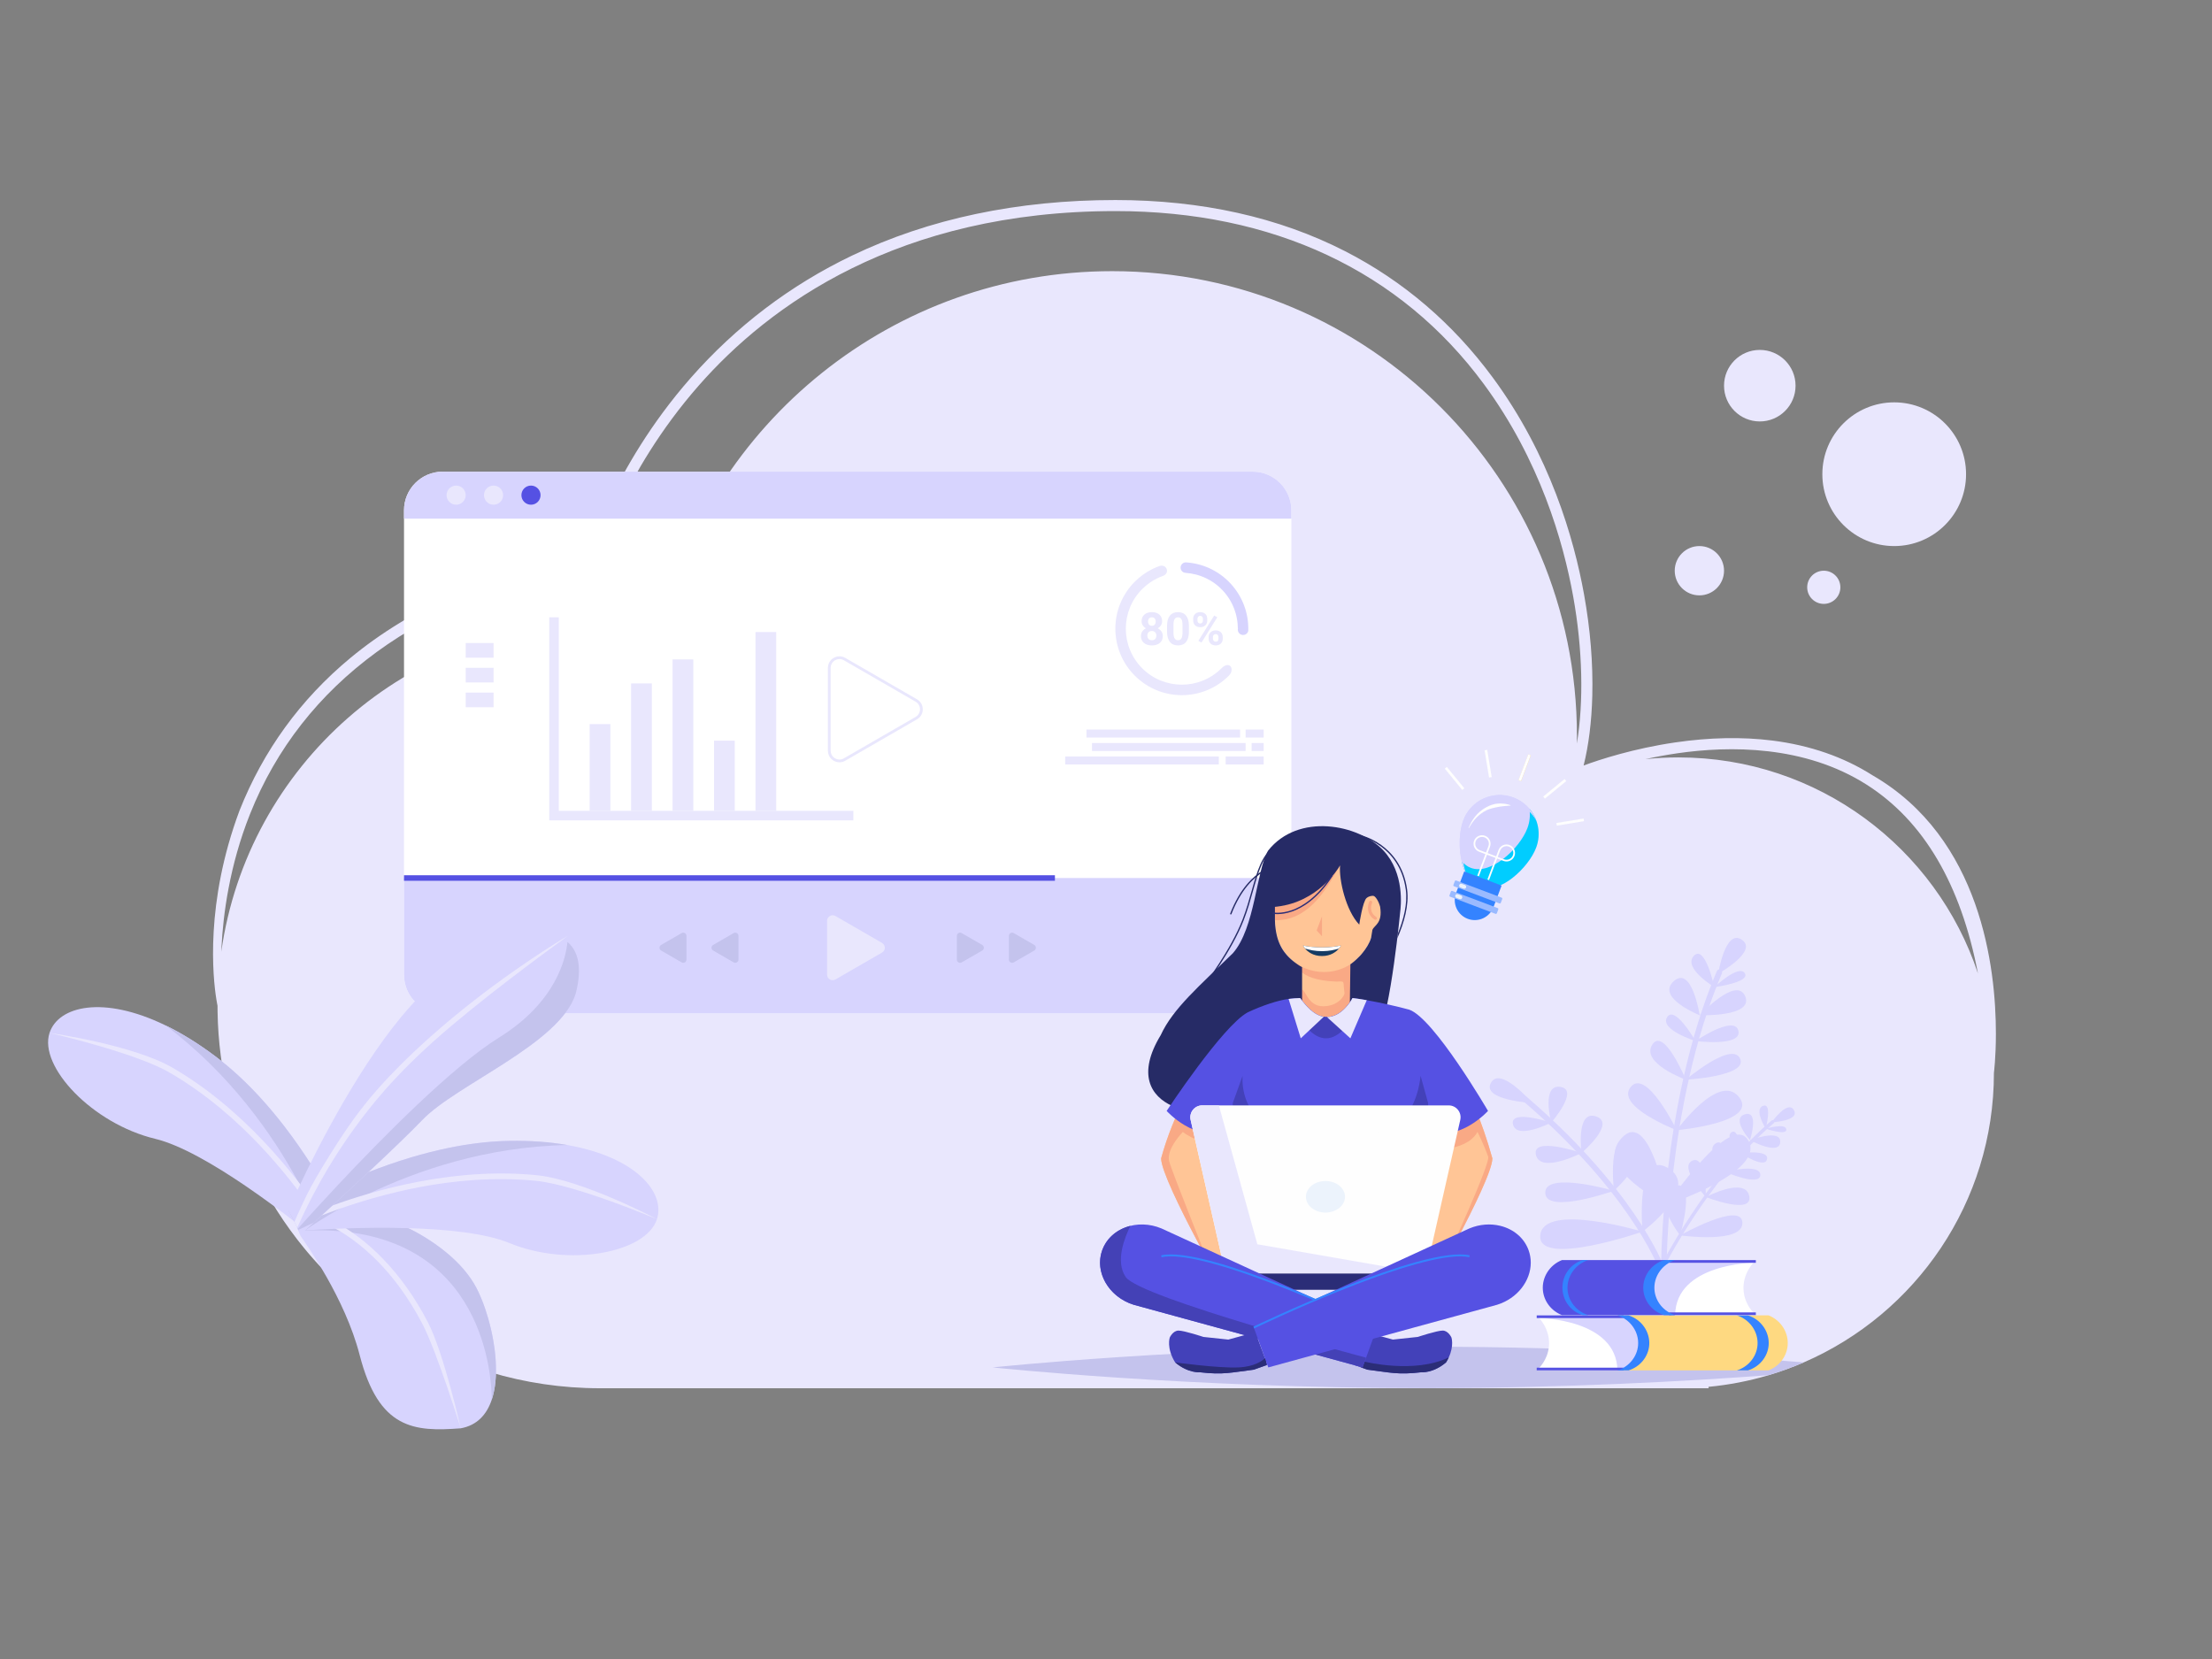 <?xml version="1.0" encoding="UTF-8" standalone="no"?>
<!-- Created with Inkscape (http://www.inkscape.org/) -->

<svg
   version="1.1"
   id="svg2"
   width="5333.333"
   height="4000"
   viewBox="0 0 5333.333 4000"
   sodipodi:docname="online-19.eps"
   xmlns:inkscape="http://www.inkscape.org/namespaces/inkscape"
   xmlns:sodipodi="http://sodipodi.sourceforge.net/DTD/sodipodi-0.dtd"
   xmlns="http://www.w3.org/2000/svg"
   xmlns:svg="http://www.w3.org/2000/svg">
  <rect x="0" y="0" width="5333.333" height="4000" fill="#808080" stroke="none"/>
  <defs
     id="defs6" />
  <sodipodi:namedview
     id="namedview4"
     pagecolor="#ffffff"
     bordercolor="#000000"
     borderopacity="0.25"
     inkscape:showpageshadow="2"
     inkscape:pageopacity="0.0"
     inkscape:pagecheckerboard="0"
     inkscape:deskcolor="#d1d1d1" />
  <g
     id="g8"
     inkscape:groupmode="layer"
     inkscape:label="ink_ext_XXXXXX"
     transform="matrix(1.333,0,0,-1.333,0,4000)">
    <g
       id="g10"
       transform="scale(0.1)">
      <path
         d="M 0,0 H 40000 V 30000 H 0 Z"
         style="fill:transparent;fill-opacity:1;fill-rule:nonzero;stroke:none"
         id="path12" />
      <path
         d="m 30360.4,16307.7 c -201.8,0 -401,-10.5 -597.4,-30.9 179,39.4 371.9,75.8 574.9,105.3 941.3,136.9 2300,149.4 3426.7,-568 1029.1,-655.3 1702.7,-1800.4 2012.2,-3414.7 -752.9,2270.5 -2893.3,3908.3 -5416.4,3908.3 m -1838.6,249.8 c 0.8,46.3 1.3,92.6 1.3,139.1 0,4642.6 -3763.6,8406.2 -8406.2,8406.2 -3969.1,0 -7295.6,-2750.9 -8177.2,-6450.1 -353.6,55.7 -716,84.7 -1085.2,84.7 -3490.1,0 -6376.7,-2583.6 -6851.6,-5942.6 1.1,27.3 2.3,55 3.7,83.2 29.2,579.7 142.2,1467.5 515.5,2404.7 943.7,2369.5 3096.9,3939.1 6226.7,4539.1 l 61.1,11.7 16.5,60 c 1.1,3.9 110.5,396.3 388,978.7 256.9,539.1 713.3,1352.6 1428.7,2166.5 1263.5,1437.4 3595.8,3150.8 7531.4,3150.8 2851.8,0 5156.6,-1082.1 6665.2,-3129.2 1010.7,-1371.4 1436.7,-2846.6 1616,-3842.7 171.3,-951.3 192,-1903.7 66.1,-2660.1 m 5349.3,-574.1 c -522.1,332.2 -1133,544.1 -1815.5,629.6 -543.1,68.1 -1132.6,56.7 -1752.1,-33.8 -757.6,-110.6 -1366,-309.8 -1659.3,-417.8 91.3,364.6 145.2,795.7 156.9,1260.5 14.7,585.9 -35.3,1202 -148.6,1831.2 -183.1,1016.9 -618.3,2523.5 -1651.8,3925.9 -721.2,978.7 -1620.7,1747.9 -2673.6,2286.4 -1198.9,613.2 -2596.1,924.1 -4152.6,924.1 -1769.4,0 -3372.1,-338.2 -4763.6,-1005.1 -1114.6,-534.1 -2096.3,-1278.9 -2918,-2213.6 -730.6,-831.2 -1196.7,-1662 -1459.1,-2212.6 -224.6,-471.4 -340.9,-817.8 -382.4,-951.6 C 8893.8,19661.7 7441.8,19021.8 6334.8,18104.2 5436.7,17359.7 4763.2,16432.5 4333,15348.4 3707.5,13675.1 3850.4,12326.6 3913.2,11933.6 v -0.1 c 12.1,-75.9 21.2,-116.2 21.2,-116.2 0,-36.1 0.3,-72.1 0.91,-108 v -0.1 c 3.99,-269.1 23.49,-534.5 57.5,-795.2 v -0.1 c 11.19,-86 23.99,-171.5 38.39,-256.4 192.4,-1140.2 663.6,-2185.7 1341.21,-3063.8 11.39,-14.9 22.89,-29.7 34.49,-44.4 30.4,-38.7 61.1,-77.1 92.4,-115.1 15.2,-18.7 30.1,-36.8 46,-55.2 v -0.4 c 3.3,-4 6.6,-8 10.1,-12 2.5,-3.1 5,-6.1 7.59,-9.1 16.21,-19.3 32.61,-38.5 49.21,-57.6 4.1,-4.8 8.2,-9.6 12.4,-14.4 17,-19.6 34.1,-39.2 51.3,-58.6 1.2,-1.3 2.4,-2.7 3.7,-4.1 6,-6.8 12.2,-13.7 18.3,-20.5 2.8,-3.1 5.5,-6.2 8.4,-9.3 16.2,-18.2 32.6,-36.2 49.1,-54.2 2.4,-2.6 4.7,-5.1 7.1,-7.7 64.3,-69.9 130.1,-138.4 197.19,-205.6 C 6381.2,6503.8 6856.9,6136.2 7375.4,5834 l 0.09,-0.1 c 56.61,-32.8 113.51,-65 171.12,-96.3 335.69,-183.2 688.39,-339.2 1055,-465.4 86.89,-29.9 174.59,-58.2 263.08,-84.7 630.21,-188.8 1298.11,-290.3 1989.81,-290.3 h 20049 v 25.6 c 373.7,35.3 736.9,106.6 1086.1,210.6 217.8,64.7 430.2,142.2 636.3,231.5 2023.8,876.5 3439.7,2891.6 3439.7,5237.6 0,0 35.7,276.4 35.7,710.7 0,1181.7 -264.2,3532.5 -2230.2,4670.2"
         style="fill:#e9e7fd;fill-opacity:1;fill-rule:nonzero;stroke:none"
         id="path14" />
      <path
         d="m 31830.6,22384.6 c 357.3,0 646.9,289.6 646.9,646.8 0,357.3 -289.6,646.9 -646.9,646.9 -357.2,0 -646.8,-289.6 -646.8,-646.9 0,-357.2 289.6,-646.8 646.8,-646.8"
         style="fill:#e9e7fd;fill-opacity:1;fill-rule:nonzero;stroke:none"
         id="path16" />
      <path
         d="m 34261.8,20130.4 c 717.8,0 1299.7,581.9 1299.7,1299.7 0,717.8 -581.9,1299.7 -1299.7,1299.7 -717.8,0 -1299.7,-581.9 -1299.7,-1299.7 0,-717.8 581.9,-1299.7 1299.7,-1299.7"
         style="fill:#e9e7fd;fill-opacity:1;fill-rule:nonzero;stroke:none"
         id="path18" />
      <path
         d="m 30738,19238.7 c 246.2,0 445.8,199.6 445.8,445.9 0,246.2 -199.6,445.8 -445.8,445.8 -246.3,0 -445.9,-199.6 -445.9,-445.8 0,-246.3 199.6,-445.9 445.9,-445.9"
         style="fill:#e9e7fd;fill-opacity:1;fill-rule:nonzero;stroke:none"
         id="path20" />
      <path
         d="m 32988,19084.6 c 165.7,0 300,134.3 300,300 0,165.7 -134.3,300 -300,300 -165.7,0 -300,-134.3 -300,-300 0,-165.7 134.3,-300 300,-300"
         style="fill:#e9e7fd;fill-opacity:1;fill-rule:nonzero;stroke:none"
         id="path22" />
      <path
         d="m 23357.6,20776.3 v -8400 c 0,-386.6 -313.4,-700 -700,-700 H 8007.63 c -386.6,0 -700,313.4 -700,700 v 8400 c 0,386.6 313.4,700 700,700 H 22657.6 c 386.6,0 700,-313.4 700,-700"
         style="fill:#ffffff;fill-opacity:1;fill-rule:nonzero;stroke:none"
         id="path24" />
      <path
         d="m 22578.1,18593.9 v -0.1 c -11.6,-44.5 -54,-75.5 -101.4,-71.3 -24.9,2.1 -46.8,13.7 -62.5,30.9 -15.7,17.2 -25.2,40 -25.1,64.7 0,1.1 0,2.2 0,3.3 v 0.3 c 0.1,1.6 0.2,3.3 0.3,4.9 0.4,3.8 0.9,7.6 1.7,11.3 -0.8,6.1 -1.5,12 -2.1,17.7 -0.4,19.2 -1.2,38.4 -2.8,57.6 v 0.3 c -0.2,3.1 -0.5,6.3 -0.7,9.5 -0.3,3.2 -0.6,6.4 -0.9,9.6 -0.3,3.1 -0.6,6.3 -1,9.5 -0.3,3.2 -0.6,6.4 -1,9.6 -0.3,3.1 -0.7,6.3 -1.1,9.5 -0.4,3.1 -0.8,6.3 -1.3,9.5 -1.2,9.5 -2.6,19 -4.2,28.5 -1,6.3 -2.1,12.7 -3.3,19 -0.5,3.1 -1.1,6.3 -1.7,9.4 -0.6,3.2 -1.2,6.3 -1.9,9.5 -0.4,2.1 -0.8,4.3 -1.3,6.4 -0.3,1.4 -0.6,2.8 -0.9,4.2 -0.6,2.7 -1.2,5.5 -1.8,8.2 -0.6,2.9 -1.3,5.9 -2,8.8 l -0.4,2 c -2.1,8.9 -4.3,17.9 -6.7,26.8 -0.6,2.4 -1.2,4.9 -1.9,7.3 -0.3,1.3 -0.7,2.6 -1.1,3.9 -1.5,5.6 -3.1,11.2 -4.7,16.7 -5.9,20 -12.4,40 -19.5,59.7 -1.1,3 -2.2,6.1 -3.4,9.1 -4.7,12.7 -9.7,25.3 -15,37.9 -1.4,3.3 -2.8,6.6 -4.2,9.8 -1.3,3 -2.6,5.9 -3.8,8.8 -1.8,3.9 -3.5,7.8 -5.3,11.6 -0.9,2.2 -1.9,4.3 -2.9,6.4 -1,2 -2,4.1 -2.9,6.1 -3.7,7.7 -7.5,15.4 -11.3,23 -1,1.9 -2,3.8 -3,5.7 -2.4,4.8 -4.9,9.5 -7.4,14.3 -1,1.8 -2,3.6 -3,5.5 -4.2,7.7 -8.5,15.4 -13,23 -1.4,2.5 -2.8,5 -4.3,7.4 -1.5,2.6 -3.1,5.2 -4.7,7.8 -1,1.9 -2.2,3.7 -3.3,5.5 l -0.4,0.7 c -3,4.9 -6,9.7 -9.1,14.6 -2.4,3.8 -4.9,7.7 -7.4,11.5 -1.5,2.2 -2.9,4.4 -4.4,6.6 -6.9,10.4 -14,20.6 -21.3,30.7 -1.5,2.1 -3,4.2 -4.6,6.3 -5.1,7.1 -10.4,14.1 -15.8,21.1 -1.6,2.1 -3.2,4.1 -4.9,6.2 -3,3.9 -6.2,7.9 -9.4,11.8 -1.6,2 -3.2,4.1 -4.9,6 -2.2,2.7 -4.3,5.3 -6.6,7.9 -2.2,2.7 -4.4,5.3 -6.6,7.9 -1.7,2 -3.4,3.9 -5.1,5.8 -3.3,3.9 -6.6,7.7 -10,11.4 -1.7,2 -3.5,3.9 -5.2,5.8 -6,6.5 -12,13 -18.1,19.3 -1.8,1.9 -3.6,3.8 -5.4,5.6 -8.7,9 -17.5,17.7 -26.5,26.3 -1.9,1.8 -3.8,3.7 -5.8,5.4 -3.3,3.2 -6.6,6.3 -10,9.4 -4.2,3.9 -8.5,7.7 -12.8,11.5 l -0.6,0.5 c -1.6,1.4 -3.2,2.8 -4.8,4.2 -2.3,2 -4.6,4 -6.9,6 -2.2,1.9 -4.3,3.7 -6.5,5.5 -6.8,5.7 -13.6,11.3 -20.5,16.8 -1.6,1.3 -3.2,2.6 -4.9,3.9 -4.2,3.3 -8.5,6.6 -12.8,9.8 -1.6,1.3 -3.3,2.6 -5,3.9 -6.9,5.1 -13.7,10.2 -20.7,15.1 -1.8,1.3 -3.7,2.6 -5.6,3.9 -1.9,1.4 -3.8,2.7 -5.7,4 -3.5,2.4 -7,4.8 -10.5,7.2 -2.7,1.8 -5.3,3.6 -8,5.3 -3,2 -6,4 -9,5.9 -11.4,7.4 -23,14.5 -34.7,21.4 -2.8,1.6 -5.6,3.2 -8.4,4.8 -18.2,10.5 -36.6,20.4 -55.3,29.6 -5.2,2.6 -10.5,5.1 -15.7,7.6 -1.2,0.6 -2.4,1.1 -3.6,1.7 -2.3,1.1 -4.6,2.2 -6.9,3.2 -8.4,3.9 -16.8,7.6 -25.3,11.2 l -1.8,0.8 c -2.8,1.2 -5.6,2.3 -8.3,3.5 -2.6,1 -5.2,2.1 -7.8,3.2 -1.3,0.5 -2.7,1 -4,1.6 -2,0.8 -4.1,1.6 -6.1,2.4 -3,1.1 -6,2.3 -9,3.4 -3,1.2 -6,2.3 -9,3.4 -6,2.2 -12,4.4 -18.1,6.5 -9.1,3.2 -18.2,6.3 -27.3,9.1 -3.1,1 -6.1,2 -9.2,2.9 -3,1 -6.1,1.9 -9.2,2.8 -3.1,0.9 -6.1,1.8 -9.2,2.7 -3.1,0.9 -6.1,1.7 -9.2,2.5 -3.1,0.9 -6.2,1.8 -9.3,2.6 -3.1,0.8 -6.2,1.6 -9.3,2.4 -60.7,15.6 -122.7,25.5 -185.1,29.7 l -3,0.4 c -52.1,4.6 -90.7,50.6 -86.1,102.7 4.2,47.9 43.3,84.4 90,86.4 1.2,0.1 2.4,0.1 3.6,0.1 h 0.2 c 1.1,0 2.2,-0.1 3.3,-0.2 3.6,-0.2 7.1,-0.4 10.7,-0.7 1.3,-0.1 2.6,-0.2 3.9,-0.3 4.9,-0.4 9.7,-0.8 14.6,-1.2 155.6,-13.6 304.7,-56.4 443.1,-127.1 143.4,-73.4 269.1,-173.6 373.4,-297.9 104.3,-124.3 181.2,-265.5 228.5,-419.4 1.6,-5.3 3.2,-10.6 4.7,-15.8 1.2,-3.9 2.3,-7.7 3.4,-11.6 l 0.2,-0.9 c 2.4,-8.4 4.6,-16.8 6.8,-25.3 0.4,-1.7 0.9,-3.4 1.3,-5.1 0.9,-3.6 1.8,-7.2 2.7,-10.8 l 0.2,-1 c 1.2,-4.6 2.2,-9.1 3.3,-13.7 1.8,-8 3.6,-16.1 5.3,-24.2 0.6,-3.2 1.3,-6.4 1.9,-9.7 l 0.2,-0.9 c 0.7,-3.3 1.3,-6.7 2,-10.2 v -0.2 c 1.4,-7 2.6,-14 3.8,-21.1 l 0.2,-0.8 c 0.6,-3.5 1.2,-7 1.7,-10.6 0.6,-3.6 1.2,-7.2 1.7,-10.9 1.7,-10.9 3.2,-21.9 4.5,-32.8 0.5,-3.5 0.9,-7 1.3,-10.5 l 0.2,-2.1 c 0.4,-3.1 0.7,-6.2 1,-9.4 0.4,-3.6 0.8,-7.3 1.1,-11 0.3,-3.3 0.7,-6.6 0.9,-9.9 l 0.2,-2.2 c 0.2,-2.6 0.5,-5.1 0.6,-7.7 0.7,-8 1.3,-16.1 1.7,-24.2 0.2,-3.7 0.4,-7.4 0.6,-11.1 0.2,-3.3 0.3,-6.6 0.4,-9.9 0.2,-4.1 0.4,-8.1 0.5,-12.2 0.1,-3.9 0.2,-7.9 0.3,-11.8 0.1,-4.1 0.1,-8.3 0.2,-12.4 0,-1.9 0,-3.9 0,-5.8 0,-1.1 0,-2.2 0,-3.2 0,-3 0,-6 0,-9 0,-4.4 0,-8.7 -0.1,-13.2 -0.1,-4.8 -0.2,-9.6 -0.3,-14.5 -0.1,-3 -0.2,-6 -0.3,-9"
         style="fill:#d7d4fe;fill-opacity:1;fill-rule:nonzero;stroke:none"
         id="path26" />
      <path
         d="m 22093.6,17919.6 c -395.2,-395.2 -1038.2,-395.2 -1433.4,0 -395.2,395.2 -395.2,1038.2 0,1433.4 80.9,81 172.3,145.4 269.8,193.2 29.8,14.6 60.2,27.6 91.1,39.1 0,0 107.3,28.1 84.5,119.2 -22.8,91.2 -122.4,68.5 -122.4,68.5 -19.7,-6.8 -39.4,-14.1 -58.8,-22 -33.6,-13.7 -66.4,-28.7 -98.3,-45.2 -110.3,-56.7 -210.7,-130.1 -299.6,-219.1 -114.8,-114.7 -203.7,-248.6 -264.3,-397.9 -58.4,-144.1 -88,-296.3 -88,-452.5 0,-156.1 29.6,-308.4 88,-452.5 60.6,-149.2 149.5,-283.1 264.3,-397.9 114.7,-114.8 248.6,-203.6 397.9,-264.2 144.1,-58.4 296.3,-88 452.5,-88 156.1,0 308.4,29.6 452.5,88 149.2,60.6 283.1,149.4 397.9,264.2 114.8,114.8 16.1,283.5 -133.7,133.7"
         style="fill:#e9e7fd;fill-opacity:1;fill-rule:nonzero;stroke:none"
         id="path28" />
      <path
         d="m 20903.6,18765.9 c 0,22.8 -6,41.1 -18.1,54.9 -12.1,13.8 -29.1,20.7 -51.1,20.7 -21.7,0 -38.6,-6.7 -50.7,-20.1 -12,-13.4 -18.1,-31.9 -18.1,-55.5 0,-23.3 6.1,-42.1 18.1,-56.3 12.1,-14.2 29.1,-21.3 51.1,-21.3 22,0 39,7.1 50.9,21.3 11.9,14.2 17.9,33 17.9,56.3 z m 12.1,-255.5 c 0,25.5 -7.4,45.9 -22.2,61.2 -14.7,15.3 -34.6,22.9 -59.5,22.9 -24.7,0 -44.4,-7.6 -59.1,-22.7 -14.8,-15.2 -22.2,-35.6 -22.2,-61.4 0,-24.9 7.3,-45 21.8,-60.3 14.4,-15.3 34.6,-22.9 60.3,-22.9 25.2,0 45,7.3 59.4,22.1 14.3,14.7 21.5,35.1 21.5,61.1 z m 104.2,261.1 c 0,-28.4 -7.1,-53.6 -21.4,-75.6 -14.2,-22 -33.7,-39.6 -58.7,-52.7 28.4,-13.7 51,-32.5 67.6,-56.5 16.6,-24 24.9,-52.3 24.9,-84.7 0,-52 -17.7,-93.1 -53.1,-123.3 -35.4,-30.2 -83.5,-45.3 -144.4,-45.3 -60.9,0 -109.2,15.2 -144.8,45.5 -35.7,30.3 -53.5,71.3 -53.5,123.1 0,32.4 8.3,60.7 24.9,84.9 16.6,24.1 39,42.9 67.2,56.3 -24.9,13.1 -44.4,30.7 -58.5,52.7 -14.1,22 -21.2,47.2 -21.2,75.6 0,49.9 16.7,89.7 49.9,119.3 33.3,29.7 78.5,44.5 135.6,44.5 56.9,0 102,-14.7 135.4,-44.1 33.4,-29.3 50.1,-69.2 50.1,-119.7"
         style="fill:#e9e7fd;fill-opacity:1;fill-rule:nonzero;stroke:none"
         id="path30" />
      <path
         d="m 21388.8,18702.2 c 0,48.6 -6.7,84 -19.9,106.1 -13.3,22.2 -34,33.2 -62.2,33.2 -27.3,0 -47.5,-10.5 -60.5,-31.6 -13,-21 -19.9,-54 -20.8,-98.8 v -142.6 c 0,-47.8 6.6,-83.3 19.6,-106.5 13,-23.2 33.8,-34.8 62.5,-34.8 28.4,0 49,11.1 61.6,33.4 12.6,22.3 19.1,56.4 19.7,102.3 z m 116.2,-118.5 c 0,-81 -16.7,-143 -50.2,-185.9 -33.6,-42.9 -82.7,-64.4 -147.3,-64.4 -63.8,0 -112.6,21.1 -146.4,63.2 -33.8,42.1 -51.1,102.4 -51.9,181 v 107.8 c 0,81.9 16.9,143.9 50.9,186.3 33.9,42.4 82.8,63.6 146.6,63.6 63.8,0 112.7,-21 146.5,-63 33.7,-42 51,-102.2 51.8,-180.8 v -107.8"
         style="fill:#e9e7fd;fill-opacity:1;fill-rule:nonzero;stroke:none"
         id="path32" />
      <path
         d="m 21939.1,18453.7 c 0,-14.7 4.9,-27.3 14.5,-37.8 9.7,-10.5 21.8,-15.7 36.2,-15.7 32.7,0 49.1,18.1 49.1,54.3 v 30.6 c 0,16.1 -4.6,29 -13.7,38.8 -9.1,9.8 -21.2,14.7 -36.2,14.7 -15,0 -27.1,-4.9 -36.2,-14.7 -9.1,-9.8 -13.7,-23.1 -13.7,-40 z m -77.2,31.4 c 0,36.2 11.8,65.4 35.4,87.5 23.6,22.1 54.2,33.2 91.7,33.2 38.1,0 68.9,-10.9 92.4,-32.8 23.4,-21.9 35.2,-52 35.2,-90.3 v -29 c 0,-35.9 -11.6,-65 -34.6,-87.1 -23.1,-22.1 -53.8,-33.2 -92.2,-33.2 -38.6,0 -69.6,11.2 -92.9,33.4 -23.3,22.3 -35,51.8 -35,88.5 z m -129.5,-99.8 -56.8,30.6 286.1,457.8 56.7,-30.5 z m -73.3,398.3 c 0,-16.1 4.7,-29 13.9,-38.8 9.3,-9.8 21.4,-14.7 36.4,-14.7 15,0 27,5 35.8,14.9 8.9,9.9 13.3,23.2 13.3,39.8 v 29.8 c 0,16.1 -4.4,29.1 -13.3,39 -8.8,9.9 -21,14.9 -36.6,14.9 -14.7,0 -26.7,-4.9 -35.8,-14.7 -9.1,-9.8 -13.7,-23.4 -13.7,-40.8 z m -77.2,31 c 0,35.9 11.7,65.1 35,87.5 23.3,22.4 53.9,33.6 91.7,33.6 38.4,0 69.2,-11.1 92.6,-33.2 23.3,-22.1 35,-52.1 35,-89.9 v -29 c 0,-36.2 -11.7,-65.3 -35,-87.3 -23.4,-22 -54,-33 -91.8,-33 -38.1,0 -68.8,11.1 -92.3,33.2 -23.5,22.1 -35.2,52 -35.2,89.5 v 28.6"
         style="fill:#e9e7fd;fill-opacity:1;fill-rule:nonzero;stroke:none"
         id="path34" />
      <path
         d="m 15435,15341.6 v -173.2 H 9934.24 v 3673.5 h 173.16 V 15341.6 H 15435"
         style="fill:#e9e7fd;fill-opacity:1;fill-rule:nonzero;stroke:none"
         id="path36" />
      <path
         d="m 11040.2,15341.6 h -374.9 v 1569 h 374.9 v -1569"
         style="fill:#e9e7fd;fill-opacity:1;fill-rule:nonzero;stroke:none"
         id="path38" />
      <path
         d="m 11790.2,15341.6 h -375 v 2304 h 375 v -2304"
         style="fill:#e9e7fd;fill-opacity:1;fill-rule:nonzero;stroke:none"
         id="path40" />
      <path
         d="m 12540.2,15341.6 h -375 v 2739 h 375 v -2739"
         style="fill:#e9e7fd;fill-opacity:1;fill-rule:nonzero;stroke:none"
         id="path42" />
      <path
         d="m 13290.1,15341.6 h -374.9 v 1269 h 374.9 v -1269"
         style="fill:#e9e7fd;fill-opacity:1;fill-rule:nonzero;stroke:none"
         id="path44" />
      <path
         d="m 14040.1,15341.6 h -375 v 3234 h 375 v -3234"
         style="fill:#e9e7fd;fill-opacity:1;fill-rule:nonzero;stroke:none"
         id="path46" />
      <path
         d="m 8927.36,18111.5 h -503.68 v 265.3 h 503.68 v -265.3"
         style="fill:#e9e7fd;fill-opacity:1;fill-rule:nonzero;stroke:none"
         id="path48" />
      <path
         d="m 8927.36,17663.2 h -503.68 v 265.3 h 503.68 v -265.3"
         style="fill:#e9e7fd;fill-opacity:1;fill-rule:nonzero;stroke:none"
         id="path50" />
      <path
         d="m 8927.36,17214.9 h -503.68 v 265.3 h 503.68 v -265.3"
         style="fill:#e9e7fd;fill-opacity:1;fill-rule:nonzero;stroke:none"
         id="path52" />
      <path
         d="m 22430.2,16667.3 h -2778.7 v 144.2 h 2778.7 v -144.2"
         style="fill:#e9e7fd;fill-opacity:1;fill-rule:nonzero;stroke:none"
         id="path54" />
      <path
         d="m 22856.9,16667.3 h -326.7 v 144.2 h 326.7 v -144.2"
         style="fill:#e9e7fd;fill-opacity:1;fill-rule:nonzero;stroke:none"
         id="path56" />
      <path
         d="m 22856.9,16423.8 h -217.4 v 144.1 h 217.4 v -144.1"
         style="fill:#e9e7fd;fill-opacity:1;fill-rule:nonzero;stroke:none"
         id="path58" />
      <path
         d="m 22856.9,16180.2 h -687.4 v 144.2 h 687.4 v -144.2"
         style="fill:#e9e7fd;fill-opacity:1;fill-rule:nonzero;stroke:none"
         id="path60" />
      <path
         d="m 22530.2,16423.8 h -2778.7 v 144.1 h 2778.7 v -144.1"
         style="fill:#e9e7fd;fill-opacity:1;fill-rule:nonzero;stroke:none"
         id="path62" />
      <path
         d="m 22045.2,16180.2 h -2778.7 v 144.2 h 2778.7 v -144.2"
         style="fill:#e9e7fd;fill-opacity:1;fill-rule:nonzero;stroke:none"
         id="path64" />
      <path
         d="m 23357.6,20776.3 v -150 H 7307.63 v 150 c 0,386.6 313.4,700 700,700 H 22657.6 c 386.6,0 700,-313.4 700,-700"
         style="fill:#d7d4fe;fill-opacity:1;fill-rule:nonzero;stroke:none"
         id="path66" />
      <path
         d="m 23357.6,14126.3 v -1750 c 0,-386.6 -313.4,-700 -700,-700 H 8007.63 c -386.6,0 -700,313.4 -700,700 v 1750 H 23357.6"
         style="fill:#d7d4fe;fill-opacity:1;fill-rule:nonzero;stroke:none"
         id="path68" />
      <path
         d="M 19081.1,14176.3 H 7307.63 v -100 H 19081.1 v 100"
         style="fill:#5551e3;fill-opacity:1;fill-rule:nonzero;stroke:none"
         id="path70" />
      <path
         d="m 15954,12952.4 c 67.2,-38.8 67.2,-135.9 0,-174.7 l -421.4,-243.3 -421.3,-243.2 c -67.3,-38.8 -151.3,9.7 -151.3,87.4 v 486.5 486.5 c 0,77.6 84,126.2 151.3,87.3 l 421.3,-243.2 421.4,-243.3"
         style="fill:#e9e7fd;fill-opacity:1;fill-rule:nonzero;stroke:none"
         id="path72" />
      <path
         d="m 17766.4,12915.5 c 38.8,-22.4 38.8,-78.4 0,-100.8 l -185.7,-107.3 -185.8,-107.2 c -38.8,-22.4 -87.2,5.6 -87.2,50.4 v 214.5 214.4 c 0,44.8 48.4,72.8 87.2,50.4 l 185.8,-107.2 185.7,-107.2"
         style="fill:#c4c3ed;fill-opacity:1;fill-rule:nonzero;stroke:none"
         id="path74" />
      <path
         d="m 18707.5,12915.5 c 38.8,-22.4 38.8,-78.4 0,-100.8 l -185.8,-107.3 -185.7,-107.2 c -38.8,-22.4 -87.3,5.6 -87.3,50.4 v 214.5 214.4 c 0,44.8 48.5,72.8 87.3,50.4 l 185.7,-107.2 185.8,-107.2"
         style="fill:#c4c3ed;fill-opacity:1;fill-rule:nonzero;stroke:none"
         id="path76" />
      <path
         d="m 12898.9,12814.7 c -38.8,22.4 -38.8,78.4 0,100.8 l 185.7,107.2 185.7,107.2 c 38.8,22.4 87.3,-5.6 87.3,-50.4 v -214.4 -214.5 c 0,-44.8 -48.5,-72.8 -87.3,-50.4 l -185.7,107.2 -185.7,107.3"
         style="fill:#c4c3ed;fill-opacity:1;fill-rule:nonzero;stroke:none"
         id="path78" />
      <path
         d="m 11957.8,12814.7 c -38.8,22.4 -38.8,78.4 0,100.8 l 185.7,107.2 185.7,107.2 c 38.8,22.4 87.3,-5.6 87.3,-50.4 v -214.4 -214.5 c 0,-44.8 -48.5,-72.8 -87.3,-50.4 l -185.7,107.2 -185.7,107.3"
         style="fill:#c4c3ed;fill-opacity:1;fill-rule:nonzero;stroke:none"
         id="path80" />
      <path
         d="m 16573.5,17337.4 -12.5,-21.6 c 26.8,-15.5 46.5,-36.4 59.7,-60.3 13.3,-23.9 19.9,-50.8 19.9,-77.7 0,-26.9 -6.6,-53.8 -19.9,-77.6 -13.2,-23.9 -32.9,-44.8 -59.7,-60.3 l -648.7,-374.6 -648.7,-374.5 c -25.9,-14.9 -52.9,-21.6 -79.4,-21.6 -41.4,0 -81.6,16.7 -111.1,45 -29.5,28.4 -48.4,67.7 -48.5,114.6 v 749 749.1 c 0.1,46.8 19,86.2 48.5,114.6 29.5,28.3 69.7,45 111.1,45 26.5,-0.1 53.5,-6.7 79.4,-21.7 l 648.7,-374.5 648.7,-374.5 12.5,21.6 12.5,21.7 -648.7,374.5 -648.7,374.5 c -33.5,19.4 -69.5,28.4 -104.4,28.4 -54.8,-0.1 -107,-21.9 -145.7,-58.9 -38.7,-37 -63.9,-90 -63.9,-150.7 v -749.1 -749 c 0,-60.8 25.2,-113.7 63.9,-150.7 38.7,-37.1 90.9,-58.9 145.7,-58.9 34.9,0 70.9,9 104.4,28.3 l 648.7,374.5 648.7,374.6 c 34.6,19.9 61,47.8 78.5,79.3 17.4,31.6 26.1,66.8 26.1,101.9 0,35.2 -8.7,70.4 -26.1,101.9 -17.5,31.6 -43.9,59.4 -78.5,79.4 l -12.5,-21.7"
         style="fill:#e9e7fd;fill-opacity:1;fill-rule:nonzero;stroke:none"
         id="path82" />
      <path
         d="m 8423.68,21051.3 c 0,-95.6 -77.53,-173.1 -173.16,-173.1 -95.63,0 -173.16,77.5 -173.16,173.1 0,95.6 77.53,173.2 173.16,173.2 95.63,0 173.16,-77.6 173.16,-173.2"
         style="fill:#e9e7fd;fill-opacity:1;fill-rule:nonzero;stroke:none"
         id="path84" />
      <path
         d="m 9100.52,21051.3 c 0,-95.6 -77.53,-173.1 -173.16,-173.1 -95.63,0 -173.15,77.5 -173.15,173.1 0,95.6 77.52,173.2 173.15,173.2 95.63,0 173.16,-77.6 173.16,-173.2"
         style="fill:#e9e7fd;fill-opacity:1;fill-rule:nonzero;stroke:none"
         id="path86" />
      <path
         d="m 9777.36,21051.3 c 0,-95.6 -77.52,-173.1 -173.15,-173.1 -95.63,0 -173.16,77.5 -173.16,173.1 0,95.6 77.53,173.2 173.16,173.2 95.63,0 173.15,-77.6 173.15,-173.2"
         style="fill:#5551e3;fill-opacity:1;fill-rule:nonzero;stroke:none"
         id="path88" />
      <path
         d="m 32625.9,5364.9 c -206.1,-89.3 -418.5,-166.8 -636.3,-231.5 -1431.9,-106.3 -3677.7,-234.1 -6202.6,-234.1 -4324.6,0 -7830.4,374.8 -7830.4,374.8 0,0 3505.8,374.8 7830.4,374.8 2938.9,0 5499.6,-173.1 6838.9,-284"
         style="fill:#c4c3ed;fill-opacity:1;fill-rule:nonzero;stroke:none"
         id="path90" />
      <path
         d="m 29255,5220.3 h 2734.5 c 194.8,76 329.7,253.7 345.4,455.5 17.9,229.8 -121.7,450.8 -345.4,539.8 -911.5,0 -1823,0 -2734.5,0 238.8,-75.5 393.1,-302.7 374.2,-539.8 -16.7,-209 -165.4,-391.1 -374.2,-455.5"
         style="fill:#fed981;fill-opacity:1;fill-rule:nonzero;stroke:none"
         id="path92" />
      <path
         d="m 27795.6,5220.3 h 1522.7 c 194.8,76 329.7,253.7 345.4,455.5 18,229.8 -121.7,450.8 -345.4,539.8 -911.5,0 -611.2,0 -1522.7,0 26.8,-24.8 254.5,-242.8 220.3,-568.5 -25.4,-241.7 -178.9,-389.4 -220.3,-426.8"
         style="fill:#ffffff;fill-opacity:1;fill-rule:nonzero;stroke:none"
         id="path94" />
      <path
         d="m 27842.3,6166.6 c 0,0 1401.2,-14.5 1412.7,-946.3 0,0 483.6,0 483.6,497.6 0,497.7 -372.9,497.7 -372.9,497.7 l -1523.4,-49"
         style="fill:#d7d4fe;fill-opacity:1;fill-rule:nonzero;stroke:none"
         id="path96" />
      <path
         d="m 29365.7,6166.6 h -1570.1 v 49 h 1570.1 v -49"
         style="fill:#5551e3;fill-opacity:1;fill-rule:nonzero;stroke:none"
         id="path98" />
      <path
         d="m 29365.7,5220.3 h -1570.1 v 49 h 1570.1 v -49"
         style="fill:#5551e3;fill-opacity:1;fill-rule:nonzero;stroke:none"
         id="path100" />
      <path
         d="m 29629.2,5675.8 c 18.9,237.1 -135.4,464.3 -374.2,539.8 67.2,0 134.3,0 201.5,0 238.8,-75.5 393.1,-302.7 374.2,-539.8 -16.7,-209 -165.4,-391.1 -374.2,-455.5 H 29255 c 208.8,64.4 357.5,246.5 374.2,455.5"
         style="fill:#3483ff;fill-opacity:1;fill-rule:nonzero;stroke:none"
         id="path102" />
      <path
         d="m 31789.2,5675.8 c 18.9,237.1 -135.4,464.3 -374.2,539.8 67.1,0 134.3,0 201.5,0 238.8,-75.5 393.1,-302.7 374.2,-539.8 -16.7,-209 -165.4,-391.1 -374.2,-455.5 H 31415 c 208.8,64.4 357.5,246.5 374.2,455.5"
         style="fill:#3483ff;fill-opacity:1;fill-rule:nonzero;stroke:none"
         id="path104" />
      <path
         d="m 30040.9,7029.3 c -2.3,0.5 -4.6,1.3 -6.8,2.4 -15.1,7.6 -21.3,26 -13.7,41.2 2,4.1 209.2,417.1 560.3,949.3 324.1,491.3 841,1188.1 1462.5,1717.2 12.9,11 32.3,9.4 43.3,-3.5 11,-12.9 9.5,-32.3 -3.5,-43.3 -615.7,-524.2 -1128.6,-1215.7 -1450.5,-1703.5 -349.2,-529.2 -555.1,-939.5 -557.1,-943.6 -6.5,-13 -20.9,-19.4 -34.5,-16.2"
         style="fill:#d7d4fe;fill-opacity:1;fill-rule:nonzero;stroke:none"
         id="path106" />
      <path
         d="m 30388.9,7662.6 c 0,0 1110.5,624.6 1126.9,231.2 16.5,-393.5 -1126.9,-231.2 -1126.9,-231.2"
         style="fill:#d7d4fe;fill-opacity:1;fill-rule:nonzero;stroke:none"
         id="path108" />
      <path
         d="m 30388.9,7662.6 c 0,0 311.7,1055.7 -123,888.4 -434.8,-167.4 123,-888.4 123,-888.4"
         style="fill:#d7d4fe;fill-opacity:1;fill-rule:nonzero;stroke:none"
         id="path110" />
      <path
         d="m 30854.5,8356 c 0,0 711.9,372.9 784.7,18.7 72.8,-354.3 -784.7,-18.7 -784.7,-18.7"
         style="fill:#d7d4fe;fill-opacity:1;fill-rule:nonzero;stroke:none"
         id="path112" />
      <path
         d="m 30854.5,8356 c 0,0 8.7,773.6 -243.8,658.1 -252.5,-115.4 243.8,-658.1 243.8,-658.1"
         style="fill:#d7d4fe;fill-opacity:1;fill-rule:nonzero;stroke:none"
         id="path114" />
      <path
         d="m 31653.3,9385.5 c 0,0 563.7,213.3 547,-37.4 -16.7,-250.8 -547,37.4 -547,37.4"
         style="fill:#d7d4fe;fill-opacity:1;fill-rule:nonzero;stroke:none"
         id="path116" />
      <path
         d="m 31653.3,9385.5 c 0,0 173.3,539.9 -89.2,467.1 -262.5,-72.9 89.2,-467.1 89.2,-467.1"
         style="fill:#d7d4fe;fill-opacity:1;fill-rule:nonzero;stroke:none"
         id="path118" />
      <path
         d="m 31938.5,9592.3 c 0,0 123.1,476.8 -48.8,413.1 -171.8,-63.7 48.8,-413.1 48.8,-413.1"
         style="fill:#d7d4fe;fill-opacity:1;fill-rule:nonzero;stroke:none"
         id="path120" />
      <path
         d="m 31938.5,9592.3 c 0,0 358.1,108.8 372.1,-12.2 14,-121 -372.1,12.2 -372.1,12.2"
         style="fill:#d7d4fe;fill-opacity:1;fill-rule:nonzero;stroke:none"
         id="path122" />
      <path
         d="m 32043.7,9706.8 c 0,0 295.4,416.8 404.3,220 109,-196.8 -404.3,-220 -404.3,-220"
         style="fill:#d7d4fe;fill-opacity:1;fill-rule:nonzero;stroke:none"
         id="path124" />
      <path
         d="m 31195.7,8812.9 c 0,0 649.6,159.8 644.6,-58.3 -5,-218.1 -644.6,58.3 -644.6,58.3"
         style="fill:#d7d4fe;fill-opacity:1;fill-rule:nonzero;stroke:none"
         id="path126" />
      <path
         d="m 31195.7,8812.9 c 0,0 46,642 -161.1,514.8 -207.2,-127.2 161.1,-514.8 161.1,-514.8"
         style="fill:#d7d4fe;fill-opacity:1;fill-rule:nonzero;stroke:none"
         id="path128" />
      <path
         d="m 31484,9149.7 c 0,0 519.3,70.8 477.3,-110.6 -42.1,-181.4 -477.3,110.6 -477.3,110.6"
         style="fill:#d7d4fe;fill-opacity:1;fill-rule:nonzero;stroke:none"
         id="path130" />
      <path
         d="m 31484,9149.7 c 0,0 -25.2,464.1 -164.2,378.4 -139,-85.8 164.2,-378.4 164.2,-378.4"
         style="fill:#d7d4fe;fill-opacity:1;fill-rule:nonzero;stroke:none"
         id="path132" />
      <path
         d="m 30107.3,7042.2 c -3.8,-0.9 -7.7,-1.4 -11.7,-1.4 -27.7,0.1 -50,22.5 -50,50.1 0,7.4 1.7,759.2 126.3,1789 115,950.9 361.4,2340.8 881.9,3562.5 10.9,25.4 40.3,37.2 65.6,26.4 25.4,-10.8 37.3,-40.2 26.4,-65.6 -515.7,-1210.4 -760.2,-2589.9 -874.5,-3533.9 -124,-1024.1 -125.7,-1771 -125.7,-1778.5 0,-23.5 -16.4,-43.3 -38.3,-48.6"
         style="fill:#d7d4fe;fill-opacity:1;fill-rule:nonzero;stroke:none"
         id="path134" />
      <path
         d="m 30153.8,8217 c 0,0 1163.1,1716.1 1472.8,1155.2 C 31936.4,8811.3 30153.8,8217 30153.8,8217"
         style="fill:#d7d4fe;fill-opacity:1;fill-rule:nonzero;stroke:none"
         id="path136" />
      <path
         d="m 30153.8,8217 c 0,0 -313,1763.6 -824.4,1204.1 C 28818,8861.6 30153.8,8217 30153.8,8217"
         style="fill:#d7d4fe;fill-opacity:1;fill-rule:nonzero;stroke:none"
         id="path138" />
      <path
         d="m 30328,9564.8 c 0,0 765.6,1060 1129,597.2 363.3,-462.9 -1129,-597.2 -1129,-597.2"
         style="fill:#d7d4fe;fill-opacity:1;fill-rule:nonzero;stroke:none"
         id="path140" />
      <path
         d="m 30328,9564.8 c 0,0 -549.1,1132.6 -832.9,781.1 -283.8,-351.4 832.9,-781.1 832.9,-781.1"
         style="fill:#d7d4fe;fill-opacity:1;fill-rule:nonzero;stroke:none"
         id="path142" />
      <path
         d="m 30743.2,11644 c 0,0 665.8,720 823.7,342.8 157.8,-377.2 -823.7,-342.8 -823.7,-342.8"
         style="fill:#d7d4fe;fill-opacity:1;fill-rule:nonzero;stroke:none"
         id="path144" />
      <path
         d="m 30743.2,11644 c 0,0 -139.8,911.9 -469.1,615.2 -329.2,-296.7 469.1,-615.2 469.1,-615.2"
         style="fill:#d7d4fe;fill-opacity:1;fill-rule:nonzero;stroke:none"
         id="path146" />
      <path
         d="m 31008.3,12152.1 c 0,0 -167.1,783.7 -371.1,566.1 -203.9,-217.5 371.1,-566.1 371.1,-566.1"
         style="fill:#d7d4fe;fill-opacity:1;fill-rule:nonzero;stroke:none"
         id="path148" />
      <path
         d="m 31008.3,12152.1 c 0,0 442.2,418.6 550.5,252.6 108.3,-166 -550.5,-252.6 -550.5,-252.6"
         style="fill:#d7d4fe;fill-opacity:1;fill-rule:nonzero;stroke:none"
         id="path150" />
      <path
         d="m 31078.2,12395.2 c 0,0 127.3,821.4 428.9,614.1 301.6,-207.3 -428.9,-614.1 -428.9,-614.1"
         style="fill:#d7d4fe;fill-opacity:1;fill-rule:nonzero;stroke:none"
         id="path152" />
      <path
         d="m 30492.8,10477.9 c 0,0 829.8,704.4 981,383.3 151.1,-321.2 -981,-383.3 -981,-383.3"
         style="fill:#d7d4fe;fill-opacity:1;fill-rule:nonzero;stroke:none"
         id="path154" />
      <path
         d="m 30492.8,10477.9 c 0,0 -399.2,968.1 -608.4,632.4 -209.3,-335.7 608.4,-632.4 608.4,-632.4"
         style="fill:#d7d4fe;fill-opacity:1;fill-rule:nonzero;stroke:none"
         id="path156" />
      <path
         d="m 30667.9,11177.7 c 0,0 704.8,480.3 775.3,185.6 70.6,-294.7 -775.3,-185.6 -775.3,-185.6"
         style="fill:#d7d4fe;fill-opacity:1;fill-rule:nonzero;stroke:none"
         id="path158" />
      <path
         d="m 30667.9,11177.7 c 0,0 -373.7,657.4 -513.7,431.5 -140.1,-225.8 513.7,-431.5 513.7,-431.5"
         style="fill:#d7d4fe;fill-opacity:1;fill-rule:nonzero;stroke:none"
         id="path160" />
      <path
         d="m 29998.8,7073.2 c -1.4,3.6 -140.8,366.8 -530.2,934.1 C 29109.1,8531 28457,9340.7 27392.1,10224 l 63.8,76.9 c 1075.8,-892.3 1734.6,-1711.2 2097.9,-2241.1 395,-576.2 532.9,-936.2 538.6,-951.3 l -93.6,-35.3"
         style="fill:#d7d4fe;fill-opacity:1;fill-rule:nonzero;stroke:none"
         id="path162" />
      <path
         d="m 29709.3,7729.3 c 0,0 -1786.9,537.4 -1849.1,-61.5 -62.3,-598.9 1849.1,61.5 1849.1,61.5"
         style="fill:#d7d4fe;fill-opacity:1;fill-rule:nonzero;stroke:none"
         id="path164" />
      <path
         d="m 29709.3,7729.3 c 0,0 -138.6,1508.8 462.6,1150.6 601.2,-358.3 -462.6,-1150.6 -462.6,-1150.6"
         style="fill:#d7d4fe;fill-opacity:1;fill-rule:nonzero;stroke:none"
         id="path166" />
      <path
         d="m 29191.7,8468.9 c 0,0 -1249.3,362.5 -1241.5,-36.9 7.7,-399.3 1241.5,36.9 1241.5,36.9"
         style="fill:#d7d4fe;fill-opacity:1;fill-rule:nonzero;stroke:none"
         id="path168" />
      <path
         d="m 29191.7,8468.9 c 0,0 -128.6,1134.8 307.6,897.5 436.1,-237.2 -307.6,-897.5 -307.6,-897.5"
         style="fill:#d7d4fe;fill-opacity:1;fill-rule:nonzero;stroke:none"
         id="path170" />
      <path
         d="m 28606.1,9152.6 c 0,0 -907.2,311.6 -824.3,-34.9 83,-346.4 824.3,34.9 824.3,34.9"
         style="fill:#d7d4fe;fill-opacity:1;fill-rule:nonzero;stroke:none"
         id="path172" />
      <path
         d="m 28606.1,9152.6 c 0,0 -106.8,785.4 263.5,661.3 370.3,-124 -263.5,-661.3 -263.5,-661.3"
         style="fill:#d7d4fe;fill-opacity:1;fill-rule:nonzero;stroke:none"
         id="path174" />
      <path
         d="m 28058.1,9702.5 c 0,0 -759.7,251.7 -691.4,-33.8 68.4,-285.5 691.4,33.8 691.4,33.8"
         style="fill:#d7d4fe;fill-opacity:1;fill-rule:nonzero;stroke:none"
         id="path176" />
      <path
         d="m 28058.1,9702.5 c 0,0 -184.3,698.9 166.3,645.6 350.6,-53.3 -166.3,-645.6 -166.3,-645.6"
         style="fill:#d7d4fe;fill-opacity:1;fill-rule:nonzero;stroke:none"
         id="path178" />
      <path
         d="m 27714.1,10056.1 c 0,0 -575.3,678.9 -747,365.6 -171.8,-313.4 747,-365.6 747,-365.6"
         style="fill:#d7d4fe;fill-opacity:1;fill-rule:nonzero;stroke:none"
         id="path180" />
      <path
         d="m 30299.8,6220.3 h -2047.5 c -194.8,76 -329.7,253.8 -345.4,455.6 -17.9,229.7 121.8,450.8 345.4,539.7 911.5,0 1136,0 2047.5,0 -238.8,-75.4 -393.1,-302.7 -374.2,-539.7 16.6,-209.1 165.3,-391.2 374.2,-455.6"
         style="fill:#5551e3;fill-opacity:1;fill-rule:nonzero;stroke:none"
         id="path182" />
      <path
         d="m 31759.2,6220.3 h -1522.8 c -194.7,76 -329.6,253.8 -345.4,455.6 -17.9,229.7 121.8,450.8 345.4,539.7 911.5,0 611.2,0 1522.8,0 -26.8,-24.8 -254.5,-242.8 -220.3,-568.5 25.4,-241.6 178.8,-389.3 220.3,-426.8"
         style="fill:#ffffff;fill-opacity:1;fill-rule:nonzero;stroke:none"
         id="path184" />
      <path
         d="m 31712.5,7166.6 c 0,0 -1401.2,-14.5 -1412.7,-946.3 0,0 -483.6,0 -483.6,497.7 0,497.6 372.9,497.6 372.9,497.6 l 1523.4,-49"
         style="fill:#d7d4fe;fill-opacity:1;fill-rule:nonzero;stroke:none"
         id="path186" />
      <path
         d="m 30189.1,7166.6 h 1570.1 v 49 h -1570.1 v -49"
         style="fill:#5551e3;fill-opacity:1;fill-rule:nonzero;stroke:none"
         id="path188" />
      <path
         d="m 30189.1,6220.3 h 1570.1 v 49 h -1570.1 v -49"
         style="fill:#5551e3;fill-opacity:1;fill-rule:nonzero;stroke:none"
         id="path190" />
      <path
         d="m 29925.6,6675.9 c -18.9,237 135.4,464.3 374.2,539.7 -67.2,0 -134.4,0 -201.5,0 -238.8,-75.4 -393.1,-302.7 -374.2,-539.7 16.7,-209.1 165.4,-391.2 374.2,-455.6 h 201.5 c -208.9,64.4 -357.6,246.5 -374.2,455.6"
         style="fill:#3483ff;fill-opacity:1;fill-rule:nonzero;stroke:none"
         id="path192" />
      <path
         d="m 28353.7,6675.9 c -19,237 135.3,464.3 374.1,539.7 -67.1,0 -34.3,0 -101.4,0 -238.8,-75.4 -383.1,-302.7 -364.2,-539.7 16.6,-209.1 155.3,-391.2 364.2,-455.6 h 101.4 c -208.8,64.4 -357.5,246.5 -374.1,455.6"
         style="fill:#3483ff;fill-opacity:1;fill-rule:nonzero;stroke:none"
         id="path194" />
      <path
         d="m 24466.4,12874.2 187.9,-1574.2 h -1367.8 l 138.4,1574.2 h 1041.5"
         style="fill:#ffc596;fill-opacity:1;fill-rule:nonzero;stroke:none"
         id="path196" />
      <path
         d="m 24473.9,12612.7 180.4,-1312.7 c -41.7,-4.7 -1367.8,0 -1367.8,0 0,0 74.9,718.3 255.6,808.9 72.2,6.7 113,-302.7 388.5,-302.7 275.4,0 394.9,194.3 387.6,242.7 -32.2,213.3 25.5,213.7 -146.5,203.8 -749.2,25.6 -739.3,360 -739.3,360 h 1041.5"
         style="fill:#f9a985;fill-opacity:1;fill-rule:nonzero;stroke:none"
         id="path198" />
      <path
         d="m 24806.7,13844.6 c 0,0 312.1,83.2 335.5,-158.6 23.4,-241.8 -313,-551.3 -341,-637.9 l -0.7,-2.3 c -8.5,-26.3 -18.2,-52.1 -29.1,-77.3 -45,-98.6 -114,-185.2 -162.8,-240.2 -87.7,-92.4 -159.9,-148.3 -183.2,-162.5 v -1.7 c -138.4,-87.4 -302.3,-138 -478.1,-138 -117.7,0 -230.1,22.7 -333.2,64 0,0 -47.8,15.5 -115.8,55.1 -275.2,180.6 -405.4,387 -434.5,745.4 -2.1,23.7 -3.1,47.6 -3.1,71.8 v 241.9 c 0.9,0.1 2,0.2 2.9,0.3 807.8,76.4 1196.7,1017.5 1196.7,1017.5 -21.7,-266.9 -26.9,-492.9 214.6,-745 148.5,-152.1 331.8,-32.5 331.8,-32.5"
         style="fill:#ffc596;fill-opacity:1;fill-rule:nonzero;stroke:none"
         id="path200" />
      <path
         d="m 23911.5,13432.8 v -360.3 l -96.2,105.3 z"
         style="fill:#f9a985;fill-opacity:1;fill-rule:nonzero;stroke:none"
         id="path202" />
      <path
         d="m 24254,12904.4 c 0,0 -11.3,-23.6 -36.9,-54.2 -47.1,-55.9 -142.5,-135.3 -305.6,-135.3 -163.1,0 -258.4,79.4 -305.5,135.3 -25.6,30.6 -36.9,54.2 -36.9,54.2 95,-18.8 213.8,-34.2 350.6,-33.6 129.7,0.6 242.8,15.5 334.3,33.6"
         style="fill:#153b63;fill-opacity:1;fill-rule:nonzero;stroke:none"
         id="path204" />
      <path
         d="m 24254,12904.4 c 0,0 -11.3,-23.6 -36.9,-54.2 -70.2,-22.3 -172.5,-46.4 -297.4,-47.4 -132.9,-1.1 -241.2,24.4 -313.7,47.4 l -36.9,54.2 c 95,-18.8 213.8,-34.2 350.6,-33.6 129.7,0.6 242.8,15.5 334.3,33.6"
         style="fill:#fefefe;fill-opacity:1;fill-rule:nonzero;stroke:none"
         id="path206" />
      <path
         d="m 24877.6,13370.6 c -5.2,0 -10.4,1.4 -15.1,4.5 -150.9,98.4 -128.2,255 -95.1,324.1 6.6,13.9 23.2,19.7 37.1,13.1 13.8,-6.6 19.6,-23.2 13,-37 -3,-6.5 -72,-157.6 75.3,-253.7 12.9,-8.4 16.5,-25.6 8.1,-38.4 -5.3,-8.2 -14.2,-12.6 -23.3,-12.6"
         style="fill:#f9a985;fill-opacity:1;fill-rule:nonzero;stroke:none"
         id="path208" />
      <path
         d="m 23060.7,13362.4 c 571.3,-7.3 886.6,470 1177.9,992.8 0,0 -1305.1,-16.3 -1177.9,-992.8"
         style="fill:#f9a985;fill-opacity:1;fill-rule:nonzero;stroke:none"
         id="path210" />
      <path
         d="m 24608.6,12728.3 c 48.8,55 117.8,141.6 162.8,240.2 -37,-86 -87.2,-165.1 -147.9,-234.7 -13.5,-15.5 -27.5,-30.4 -42,-44.9 -47.1,-47.2 -99.4,-89 -156.1,-124.8 v 1.7 c 23.3,14.2 95.5,70.1 183.2,162.5"
         style="fill:#ffc596;fill-opacity:1;fill-rule:nonzero;stroke:none"
         id="path212" />
      <path
         d="m 24844.3,14674.2 v -960 c -10.1,196.5 -88.9,294.8 -369.4,162.9 -241.5,252.1 -236.3,478.1 -214.6,745 0,0 -388.9,-941.1 -1196.7,-1017.5 -0.9,-0.1 -2,-0.2 -2.9,-0.3 v -241.9 c 0,-24.2 1,-48.1 3.1,-71.8 29.1,-358.4 159.3,-564.8 434.5,-745.4 -156.8,91.2 -420.5,310.4 -447.8,761.2 -0.2,5.6 -0.2,11.1 -0.2,16.7 v 1351.1 h 1794"
         style="fill:#ffc596;fill-opacity:1;fill-rule:nonzero;stroke:none"
         id="path214" />
      <path
         d="m 25325.2,13501.8 c 0,0 -9.4,-96.3 -26.3,-249.1 -38.5,-345 -116.1,-977.9 -214.4,-1440.1 -19.2,-90.5 -39.2,-174.6 -59.9,-248.5 -172.9,-618.7 -615.6,-241.9 -615.6,-241.9 207.8,203.5 245.3,393.4 6.4,488.9 0,0 2.6,201.7 4.4,331.9 l 5.6,421.1 v 1.7 l 0.7,0.5 c 3.5,2 8.2,5.1 13.6,9.2 1.2,0.7 2.4,1.7 3.7,2.7 3,2 6.3,4.5 9.7,7.2 1.1,0.8 2.1,1.5 3.2,2.5 1,0.8 2.2,1.8 3.3,2.6 1.3,1 2.5,2 3.9,2.9 2.3,1.8 4.7,3.7 6.9,5.8 1.7,1.3 3.5,2.6 5.3,4.2 3.5,2.9 7.3,6 11.3,9.3 4.2,3.6 8.7,7.4 13.2,11.5 1.7,1.3 3.4,2.7 4.9,4.3 2.2,1.8 4.2,3.6 6.5,5.6 6.5,5.8 13.4,11.9 20.3,18.5 l 0.7,0.6 c 2.1,1.9 4.1,3.9 6.3,5.8 l 1.2,1.1 c 1.8,1.6 3.5,3.3 5.3,5 16.1,15.1 33,31.9 50.9,50.3 4.1,4.1 8.1,8.5 12.2,12.9 48.9,55 117.9,141.7 163,240.2 11.5,25.1 21.4,51 29,77.3 v 0.4 c 1.7,8.6 21.4,131 22.8,139.3 l 0.2,0.5 c 28,86.6 190.4,113.6 139.2,423.7 -28.8,105.3 -86.3,187 -118.5,192.8 -3.1,0.6 -5.6,1 -7.6,1.3 h -3.8 c -18.9,0.4 -69.9,-2.4 -114.4,-39.8 -68.8,-57.4 -132.8,-472.5 -132,-481 -241.6,252.2 -369.6,805.4 -347.8,1072.2 0,0 -1.1,-2 -3.3,-5.8 -37.4,-65 -395.9,-652.4 -1133.9,-740.6 -4.3,-0.5 -8.8,-1.1 -13.2,-1.5 -8.1,-1 -16.4,-1.8 -24.6,-2.7 -1,-0.1 -2,-0.2 -2.9,-0.4 v -241.8 c 0,-24.2 1.1,-48.1 3.1,-71.8 0.4,-5.4 0.8,-10.8 1.4,-16.1 0.4,-5.4 1,-10.8 1.5,-16 0.6,-5.8 1.2,-11.7 1.9,-17.4 0.7,-6.8 1.6,-13.8 2.4,-20.5 0.6,-5.5 1.5,-11 2.2,-16.5 0.2,-1.3 0.3,-2.5 0.5,-3.8 0.3,-2.2 0.7,-4.4 1,-6.6 1.4,-9.1 2.7,-17.9 4.2,-26.8 1.1,-6.3 2.2,-12.6 3.3,-18.8 1.3,-6.5 2.5,-12.9 3.7,-19.4 1.3,-6.3 2.6,-12.8 4.1,-19.1 0.9,-4.5 2,-9.2 3.1,-13.8 1.1,-4.5 2.2,-9.1 3.2,-13.7 1.1,-4.6 2.3,-9.1 3.4,-13.7 0.4,-0.9 0.6,-1.9 0.8,-2.8 0.9,-3.5 2,-7 2.9,-10.5 1.1,-4.3 2.4,-8.7 3.8,-12.9 1.1,-4.5 2.5,-8.8 3.8,-13.1 1.3,-4.4 2.6,-8.6 4,-12.8 v -0.2 l 0.7,-2 c 1.2,-3.7 2.4,-7.1 3.6,-10.6 1.5,-4.7 3.1,-9.4 4.8,-14.1 1.5,-4 3,-8.1 4.6,-12.2 1,-2.9 2.1,-5.8 3.2,-8.8 1.5,-3.7 3,-7.4 4.6,-11.1 0.7,-2 1.4,-3.8 2.1,-5.6 l 0.6,-1.2 c 2.4,-6.1 5.1,-11.9 7.6,-17.9 1.8,-4 3.7,-8 5.5,-12 1.2,-2.7 2.5,-5.5 4,-8.1 1,-2.6 2.2,-5.2 3.7,-7.7 3,-6.4 6,-12.5 9.4,-18.6 4,-8.1 8.5,-15.9 12.8,-23.7 2.3,-3.9 4.5,-7.7 6.9,-11.5 2,-3.6 4.2,-7.3 6.4,-10.8 2,-3.1 3.9,-6.3 5.8,-9.4 4.9,-7.8 10.1,-15.5 15.5,-23.2 2.3,-3.6 4.8,-7.1 7.4,-10.7 2.4,-3.3 5,-6.9 7.6,-10.4 12.8,-17.3 26.5,-34.2 40.9,-50.7 2.9,-3.3 5.8,-6.6 8.8,-9.8 2.9,-3.4 5.9,-6.6 9,-9.9 4.2,-4.4 8.4,-9 12.9,-13.4 3.2,-3.5 6.6,-6.9 9.9,-10.2 2,-1.9 4,-3.9 5.9,-5.8 3.6,-3.5 7.2,-7 10.8,-10.4 4.6,-4.4 9.3,-8.7 14,-12.9 9.4,-8.6 19.2,-17.2 29,-25.4 10,-8.4 20.3,-16.8 30.8,-25 7.2,-5.8 14.5,-11.5 22,-17.1 15.2,-11.3 30.8,-22.4 46.9,-33.5 8.4,-5.7 17,-11.5 25.7,-17.3 2.1,-1.4 4.2,-2.7 6.2,-4 h 0.1 c 12.2,-8 24.5,-15.9 47.1,-27.3 v -1222.5 c 0,0 -278.1,-366.3 -643.1,-785.4 0,0 -370.3,-349.2 -612.2,-454.6 -320.3,-361 -2158.7,-178.1 -1301.7,1233.1 221.4,481.8 695.9,884.6 1305.2,1481.9 402.5,456.5 424.2,1502.2 637.4,1855.9 542.1,686.4 1637.3,483.2 2087.2,0 383.9,-412.4 315.8,-1006.2 300.6,-1120.4"
         style="fill:#262b66;fill-opacity:1;fill-rule:nonzero;stroke:none"
         id="path216" />
      <path
         d="m 22168.1,7238.6 5,-24.7 H 21842 c 0,0 -100.1,180.4 -231.2,430.2 -248.7,473.8 -608.9,1196.9 -608.9,1411.1 115.7,418.4 268.4,782 430.7,1090.8 572.8,504 664.6,-273.2 631,-365.5 -57.2,-157.5 -114.4,-314.9 -171.7,-472.3 v -0.1 c -30.6,-84.3 -61.3,-168.6 -91.9,-252.9 l 251.8,-1242.3 c 1.6,0.4 3.1,0.9 4.7,1.3 l 116.6,-575.6 h -5"
         style="fill:#ffc596;fill-opacity:1;fill-rule:nonzero;stroke:none"
         id="path218" />
      <path
         d="m 21394.9,9533.5 c 0,0 -298.6,-303.5 -249.3,-523.5 35.3,-157.7 696.4,-1796.1 696.4,-1796.1 0,0 -100.1,180.4 -231.2,430.2 -248.7,473.8 -608.9,1196.9 -608.9,1411.1 115.7,418.4 268.4,782 430.7,1090.8 572.8,504 664.6,-273.2 631,-365.5 -57.2,-157.5 -114.4,-314.9 -171.7,-472.3 v -0.1 c 0,0 -316.8,80.7 -497,225.4"
         style="fill:#f9a985;fill-opacity:1;fill-rule:nonzero;stroke:none"
         id="path220" />
      <path
         d="m 26993.6,9055.2 c 0,-214.2 -360.2,-937.3 -608.9,-1411.1 -131,-249.8 -231.1,-430.2 -231.1,-430.2 h -331.2 l 5,24.7 h -5 l 116.7,575.6 c 1.6,-0.4 3.1,-0.9 4.7,-1.3 l 251.7,1242.3 c -19.6,54.1 -39.3,108.1 -58.9,162.1 -8.1,22.2 -16.2,44.5 -24.3,66.7 -57.4,158 -114.9,316.1 -172.3,474.2 -36.3,99.8 194.9,766.8 732.3,232 113.8,-273.4 224.5,-585 321.3,-935"
         style="fill:#ffc596;fill-opacity:1;fill-rule:nonzero;stroke:none"
         id="path222" />
      <path
         d="m 26993.6,9055.2 c 0,-214.2 -360.2,-937.3 -608.9,-1411.1 -131,-249.8 -231.1,-430.2 -231.1,-430.2 0,0 838.3,1809.1 761,1879.4 -73,207.3 -189.3,440.3 -189.3,440.3 -63.7,-110.3 -187.1,-246.9 -588.7,-316.3 -8.1,22.2 -139.2,382.8 -196.6,540.9 -36.3,99.8 194.9,766.8 732.3,232 113.8,-273.4 224.5,-585 321.3,-935"
         style="fill:#f9a985;fill-opacity:1;fill-rule:nonzero;stroke:none"
         id="path224" />
      <path
         d="m 26914.6,9913.5 c 0,0 -522.8,-577.2 -1071.2,-356.1 l -1.4,1.9 c -46.2,61.1 -96.8,136.6 -148.5,222.5 l -128.7,-684.8 -31.5,-719.9 -67.9,-1552.2 h -2930.1 l -62.9,1583.2 -27.4,688.9 -125.9,657.2 -3.1,16.1 c -49.7,-82 -98.4,-154.2 -142.9,-212.9 -548.4,-221.1 -1071.2,356.1 -1071.2,356.1 0,0 1011.2,1536.5 1466.3,1783.2 263.8,123.7 550.4,218.3 739.6,242.4 8.2,1 16.3,2 24.4,2.9 65,7.7 126.8,12.3 185.1,13.2 140.4,-195.1 256.9,-282.1 352.1,-318.7 26.3,-10.2 51.1,-16.5 74.2,-20.1 h 0.1 c 20.1,-3.2 38.9,-4.4 56.6,-4.4 288.5,0 463.5,343.2 463.5,343.2 l 24,-2.7 c 44.7,-5.3 97.7,-13 156.2,-22.7 24.9,-4.1 50.9,-8.5 77.7,-13.3 245.6,-43.9 557.4,-113.1 768.2,-171.5 448.7,-155 1424.7,-1831.5 1424.7,-1831.5"
         style="fill:#5551e3;fill-opacity:1;fill-rule:nonzero;stroke:none"
         id="path226" />
      <path
         d="m 24644,11929.8 c 0,0 -275.7,-703.1 -660.4,-703.1 -384.7,0 -651.4,715.3 -651.4,715.3 65,7.7 126.8,12.3 185.1,13.2 140.4,-195.1 256.9,-282.1 352.1,-318.7 26.3,-10.2 51.1,-16.5 74.2,-20.1 h 0.1 c 20.1,-3.2 38.9,-4.4 56.6,-4.4 288.5,0 463.5,343.2 463.5,343.2 l 24,-2.7 c 44.7,-5.3 97.7,-13 156.2,-22.7"
         style="fill:#4341b9;fill-opacity:1;fill-rule:nonzero;stroke:none"
         id="path228" />
      <path
         d="m 23943.6,11616.4 -415.9,-389.7 -219.9,712.4 c 74,9.4 144,15.1 209.5,16.1 140.4,-195.1 256.9,-282.1 352.1,-318.7 26.3,-10.2 51.1,-16.5 74.2,-20.1"
         style="fill:#e9e7fd;fill-opacity:1;fill-rule:nonzero;stroke:none"
         id="path230" />
      <path
         d="m 24721.7,11916.5 -296.3,-689.8 -425.1,385.3 c 288.5,0 463.5,343.2 463.5,343.2 l 24,-2.7 c 63.8,-7.5 144.4,-20 233.9,-36"
         style="fill:#e9e7fd;fill-opacity:1;fill-rule:nonzero;stroke:none"
         id="path232" />
      <path
         d="m 25842,9559.3 c -46.2,61.1 -96.8,136.6 -148.5,222.5 l -128.7,-684.8 -31.5,-719.9 c -627.9,-127.1 -2358.1,-107.1 -3060.9,31 0,0 2867.1,301.3 2867.1,781.9 0,480.6 -2917.2,25.6 -3020.4,564.2 l -22.7,297.1 179.7,498.7 c 0,0 -62.5,-589.2 433.5,-879.4 238.2,-139.4 809.4,-100.6 1192.4,-100.6 589.1,0 1057.5,-39.3 1308.2,240 251.9,280.7 284.7,740 284.7,740 l 136.3,-492.5 10.8,-498.2"
         style="fill:#4341b9;fill-opacity:1;fill-rule:nonzero;stroke:none"
         id="path234" />
      <path
         d="M 25742.9,6791.3 H 22206 l -670.2,2960.2 c -30.4,134.2 71.6,262 209.3,262 h 4458.7 c 137.6,0 239.7,-127.8 209.3,-262 l -670.2,-2960.2"
         style="fill:#fefefe;fill-opacity:1;fill-rule:nonzero;stroke:none"
         id="path236" />
      <path
         d="m 25698.3,7937.3 h -12.9 l 16.9,183.5 18.2,189 c 12.9,129.1 25.7,261 39.8,395.5 l 21.4,207.2 23.2,213.7 c 13.2,120.8 26.7,243.8 39,369 -69.8,-1.7 -139.4,-3.1 -208.9,-3.1 -27.1,0 -54.2,0.3 -81.2,0.7 -117.4,1.7 -234.3,8.1 -351.2,15.7 -117,7.7 -234,17.7 -350.9,30.5 -117.1,13.1 -234.3,28.6 -351.5,50.6 l 0.9,17 c 119.6,18.3 239.1,30.1 358.6,39.4 119.6,9.1 239.2,15.4 358.6,19.5 89.3,2.8 178.6,5.1 267.7,5.1 30,0 60,-0.3 90,-0.9 118.8,-1.7 236.9,-8.7 354.9,-15.7 l 69.4,-4.1 -13.9,-75 c -28.3,-152.8 -53.3,-302.3 -77.8,-448.7 l -36.1,-213.7 -36.1,-207.2 c -23.1,-134.5 -47,-266.4 -69.8,-395.5 l -34.3,-189 -34,-183.5"
         style="fill:#fefefe;fill-opacity:1;fill-rule:nonzero;stroke:none"
         id="path238" />
      <path
         d="m 22046.8,10013.5 695.8,-2512.1 3041.3,-529 H 22165 l -629.2,2779.1 c -30.4,134.3 71.6,262 209.2,262 h 301.8"
         style="fill:#e9e7fd;fill-opacity:1;fill-rule:nonzero;stroke:none"
         id="path240" />
      <path
         d="m 25896.2,6677.5 h -3840 l -50.8,294.9 h 3941.7 l -50.9,-294.9"
         style="fill:#2b2d77;fill-opacity:1;fill-rule:nonzero;stroke:none"
         id="path242" />
      <path
         d="m 24327.7,8348.3 c -8,-153.7 -166.1,-273.3 -353.3,-273.3 -187.2,0 -345.2,119.6 -353.2,273.3 -8.5,161.1 149.5,297.4 353.2,297.4 203.8,0 361.8,-136.3 353.3,-297.4"
         style="fill:#ecf3fc;fill-opacity:1;fill-rule:nonzero;stroke:none"
         id="path244" />
      <path
         d="m 21794.3,12179 c -2.6,0 -5.1,0.8 -7.3,2.5 -5.3,4.1 -6.3,11.6 -2.2,16.8 4.7,6.2 476.7,624.8 689.7,1176.6 69.1,178.9 118.4,353.9 166,523.1 98.7,350.6 184,653.4 403.5,786.4 5.7,3.5 13.1,1.6 16.5,-4 3.5,-5.7 1.6,-13.1 -4,-16.5 -211.5,-128.1 -295.5,-426.7 -392.9,-772.4 -47.8,-169.8 -97.2,-345.3 -166.7,-525.3 -214.3,-555 -688.3,-1176.3 -693.1,-1182.5 -2.3,-3 -5.9,-4.7 -9.5,-4.7"
         style="fill:#262b66;fill-opacity:1;fill-rule:nonzero;stroke:none"
         id="path246" />
      <path
         d="m 22262.6,13466.4 c -1.4,0 -2.9,0.3 -4.3,0.8 -6.2,2.4 -9.3,9.4 -6.9,15.6 177,456.1 414.7,672.2 582.9,773.1 183.4,110.1 323.1,111.4 328.9,111.4 6.7,0 12,-5.4 12,-12 0,-6.7 -5.3,-12 -12,-12.1 -1.3,0 -140.1,-1.5 -318,-108.8 -164.5,-99.1 -397.2,-311.6 -571.4,-760.3 -1.8,-4.8 -6.4,-7.7 -11.2,-7.7"
         style="fill:#262b66;fill-opacity:1;fill-rule:nonzero;stroke:none"
         id="path248" />
      <path
         d="m 24092.5,14175.1 c 1.4,-0.2 2.8,-0.8 4.1,-1.7 5.5,-3.6 7.1,-11 3.5,-16.6 -267.4,-409.7 -544.5,-572.1 -730,-636.2 -202.1,-69.8 -339,-42.2 -344.7,-41 -6.5,1.4 -10.7,7.7 -9.3,14.2 1.3,6.5 7.7,10.6 14.2,9.3 1.3,-0.3 137.4,-27.4 333.7,40.8 181.4,63.1 452.9,222.9 716,626.1 2.7,4.2 7.8,6.1 12.5,5.1"
         style="fill:#2b2d77;fill-opacity:1;fill-rule:nonzero;stroke:none"
         id="path250" />
      <path
         d="m 25281.3,13114.2 c 104.9,256.1 180.8,544.7 146.2,801 -56.7,419.4 -279.5,659.4 -456.4,787 -192.1,138.5 -373.4,178.2 -375.2,178.6 -6.5,1.4 -10.6,7.8 -9.2,14.3 1.3,6.5 7.8,10.6 14.2,9.2 1.8,-0.4 187.3,-40.8 383.4,-182 181.1,-130.3 409.1,-375.6 467,-803.9 38.4,-284.3 -56.6,-607 -177.5,-882.7 l 7.5,78.5"
         style="fill:#262b66;fill-opacity:1;fill-rule:nonzero;stroke:none"
         id="path252" />
      <path
         d="m 26204.7,5454.8 c -13.3,-28.8 -29.3,-58.8 -48.6,-89.8 -236.9,-200.1 -448.9,-178.7 -448.9,-178.7 -425.6,-50.2 -566.8,-2.5 -973.7,47 l -117.9,41.9 -127.7,45.4 215.4,591.6 491,-134.7 450.6,48.2 c 0,0 346.4,114.7 449.2,114.7 102.8,0 159,-125.1 159,-125.1 0,0 50.6,-146.8 -48.4,-360.5"
         style="fill:#4341b9;fill-opacity:1;fill-rule:nonzero;stroke:none"
         id="path254" />
      <path
         d="m 26204.7,5454.8 c -13.3,-28.8 -29.3,-58.8 -48.6,-89.8 -236.9,-200.1 -448.9,-178.7 -448.9,-178.7 -425.6,-50.2 -566.8,-2.5 -973.7,47 l -117.9,41.9 c 15.2,31.4 37.9,65.6 67.6,103.1 0,0 898,-225.4 1521.5,76.5"
         style="fill:#2b2d77;fill-opacity:1;fill-rule:nonzero;stroke:none"
         id="path256" />
      <path
         d="m 24645.3,5274.1 262.5,721.2 -3898.7,1792.2 c -437.9,183.5 -927.1,4.7 -1071.3,-391.6 -144.3,-396.3 115.5,-847.7 568.9,-988.6 l 4138.6,-1133.2"
         style="fill:#5551e3;fill-opacity:1;fill-rule:nonzero;stroke:none"
         id="path258" />
      <path
         d="m 23408.2,5612.8 -2901.4,794.5 c -21.3,6.6 -42,13.8 -62.4,21.7 20.3,-7.9 41.1,-15.1 62.3,-21.7 l 2901.5,-794.5 v 0"
         style="fill:#bab9ca;fill-opacity:1;fill-rule:nonzero;stroke:none"
         id="path260" />
      <path
         d="m 24529.5,5305.8 -1121.3,307 v 0 l 1121.1,-306.9 0.2,-0.1"
         style="fill:#9d9cbe;fill-opacity:1;fill-rule:nonzero;stroke:none"
         id="path262" />
      <path
         d="m 24618.7,5281.4 -89.2,24.4 -0.2,0.1 89.4,-24.5 v 0 m 64.5,96.9 16.9,46.5 -16.9,-46.5 v 0 0"
         style="fill:#363494;fill-opacity:1;fill-rule:nonzero;stroke:none"
         id="path264" />
      <path
         d="m 24645.3,5274.1 -26.6,7.3 v 0 l 26.6,-7.3 37.9,104.2 v 0 0 l -37.9,-104.2"
         style="fill:#22245f;fill-opacity:1;fill-rule:nonzero;stroke:none"
         id="path266" />
      <path
         d="m 20444.2,6429.1 c -0.8,0.4 -1.6,0.7 -2.4,1 0.8,-0.3 1.6,-0.7 2.4,-1 m -2.5,1 c -1.6,0.6 -3.3,1.3 -4.9,1.9 1.6,-0.6 3.3,-1.3 4.9,-1.9 m -5.4,2.1 c -0.6,0.3 -1.2,0.5 -1.8,0.8 0.6,-0.3 1.2,-0.5 1.8,-0.8 m -2.6,1.1 c -0.5,0.2 -1,0.4 -1.5,0.6 0.5,-0.2 1,-0.4 1.5,-0.6 m -2.4,1 c -0.5,0.2 -1,0.4 -1.5,0.6 0.5,-0.2 1,-0.4 1.5,-0.6 m -2.7,1 c -0.6,0.3 -1.2,0.5 -1.8,0.8 0.6,-0.3 1.3,-0.5 1.8,-0.8 m -3.1,1.3 c -0.3,0.2 -0.6,0.3 -0.9,0.4 0.3,-0.1 0.6,-0.2 0.9,-0.4 m -2.3,1 c -0.2,0.1 -0.5,0.2 -0.8,0.3 0.3,-0.1 0.6,-0.2 0.8,-0.3 m -2.3,1 c -0.2,0 -0.3,0.1 -0.5,0.2 0.2,-0.1 0.4,-0.2 0.5,-0.2 m -8.1,3.4 c -0.1,0 -0.1,0.1 -0.2,0.1 0.1,0 0.1,-0.1 0.2,-0.1 m -411.5,358.4 v 0 0 m -4,6.9 v 0 0 m -0.9,1.6 c -0.1,0.1 -0.1,0.1 -0.1,0.2 0,-0.1 0,-0.1 0.1,-0.2 m -1,1.8 c 0,0 -0.1,0 -0.1,0.1 0,-0.1 0.1,-0.1 0.1,-0.1 m -3.8,6.7 c -0.1,0.1 -0.1,0.2 -0.2,0.4 0.1,-0.2 0.2,-0.3 0.2,-0.4 m -1,1.8 c 0,0.1 -0.1,0.3 -0.2,0.4 0.1,-0.2 0.1,-0.3 0.2,-0.4 m -2.8,5.2 -0.1,0.1 0.1,-0.1 m -0.8,1.5 c -0.1,0.2 -0.2,0.4 -0.3,0.6 0.1,-0.2 0.2,-0.4 0.3,-0.6 m -1,1.8 c -0.1,0.2 -0.2,0.4 -0.3,0.7 0.1,-0.3 0.2,-0.5 0.3,-0.7 m -1,1.9 c -0.1,0.2 -0.3,0.5 -0.4,0.7 0.1,-0.2 0.3,-0.5 0.4,-0.7 m -1.7,3.1 c 0,0.2 -0.1,0.4 -0.2,0.5 0.1,-0.1 0.2,-0.3 0.2,-0.5 m -0.8,1.7 c -0.2,0.2 -0.3,0.5 -0.4,0.8 0.1,-0.3 0.2,-0.6 0.4,-0.8 m -1,1.9 c -0.2,0.3 -0.3,0.6 -0.5,0.9 0.2,-0.4 0.3,-0.6 0.5,-0.9 m -1,1.9 c -0.2,0.3 -0.3,0.6 -0.5,1 0.2,-0.4 0.3,-0.7 0.5,-1 m -1,1.9 c -0.2,0.5 -0.5,1 -0.7,1.4 0.2,-0.4 0.5,-0.9 0.7,-1.4 m -1.4,2.7 c -0.2,0.4 -0.3,0.8 -0.5,1.1 0.2,-0.3 0.3,-0.7 0.5,-1.1 m -1,2.1 c -0.2,0.3 -0.3,0.6 -0.5,1 0.2,-0.4 0.3,-0.7 0.5,-1 m -1,1.9 c -0.2,0.4 -0.4,0.8 -0.5,1.1 0.1,-0.3 0.3,-0.7 0.5,-1.1 m -1,2 c -0.2,0.5 -0.5,1 -0.7,1.6 0.2,-0.6 0.5,-1.1 0.7,-1.6 m -1.1,2.3 c -0.3,0.5 -0.5,1.1 -0.8,1.6 0.3,-0.6 0.5,-1.1 0.8,-1.6 m -1.2,2.4 c -0.2,0.4 -0.4,0.8 -0.6,1.2 0.2,-0.4 0.4,-0.8 0.6,-1.2 m -1,2 c -0.2,0.4 -0.4,0.8 -0.5,1.2 0.1,-0.4 0.3,-0.8 0.5,-1.2 m -0.9,2 c -0.3,0.5 -0.5,1 -0.7,1.5 0.2,-0.5 0.4,-1 0.7,-1.5 m -1,2 c -0.3,0.7 -0.6,1.3 -0.9,2 0.3,-0.7 0.6,-1.3 0.9,-2 m -1.2,2.5 c -0.2,0.5 -0.4,1 -0.7,1.5 0.3,-0.5 0.5,-1 0.7,-1.5 m -1,2.2 c -0.2,0.4 -0.4,0.9 -0.6,1.4 0.2,-0.5 0.4,-0.9 0.6,-1.4 m -1,2 c -0.2,0.5 -0.4,1 -0.7,1.5 0.3,-0.5 0.5,-1 0.7,-1.5 m -0.9,2.1 c -0.3,0.6 -0.6,1.3 -0.9,2 0.3,-0.7 0.6,-1.4 0.9,-2 m -1.1,2.3 c -0.2,0.6 -0.5,1.1 -0.8,1.7 0.3,-0.6 0.6,-1.1 0.8,-1.7 m -1,2.3 c -0.3,0.5 -0.5,1 -0.7,1.5 0.2,-0.5 0.4,-1 0.7,-1.5 m -1,2.1 c -0.2,0.5 -0.4,1 -0.7,1.6 0.3,-0.5 0.5,-1.1 0.7,-1.6 m -0.9,2.1 c -0.6,1.3 -1.2,2.7 -1.8,4.1 0.6,-1.4 1.2,-2.8 1.8,-4.1 m -2,4.5 c -0.3,0.6 -0.5,1.1 -0.7,1.7 0.2,-0.5 0.4,-1.1 0.7,-1.7 m -1,2.2 c -0.2,0.5 -0.4,1.1 -0.7,1.6 0.3,-0.5 0.5,-1.1 0.7,-1.6 m -0.9,2.1 c -0.6,1.4 -1.2,2.8 -1.8,4.2 0.6,-1.4 1.2,-2.8 1.8,-4.2 m -1.9,4.4 c -0.2,0.6 -0.5,1.3 -0.8,1.9 0.3,-0.6 0.6,-1.3 0.8,-1.9 m -0.9,2.3 c -0.3,0.6 -0.5,1.1 -0.8,1.7 0.3,-0.6 0.5,-1.1 0.8,-1.7 m -0.9,2.1 c -0.3,0.7 -0.6,1.4 -0.9,2.1 0.3,-0.7 0.6,-1.4 0.9,-2.1 m -0.9,2.1 c -0.6,1.5 -1.2,2.9 -1.8,4.4 0.6,-1.5 1.2,-3 1.8,-4.4 m -1.9,4.6 c -0.2,0.6 -0.5,1.2 -0.8,1.9 0.3,-0.6 0.6,-1.3 0.8,-1.9 m -0.9,2.2 c -0.2,0.7 -0.5,1.3 -0.8,2 0.3,-0.6 0.6,-1.3 0.8,-2 m -0.8,2.1 c -0.6,1.5 -1.2,2.9 -1.8,4.4 0.6,-1.5 1.2,-2.9 1.8,-4.4 m -1.8,4.5 c -0.3,0.7 -0.5,1.3 -0.8,2 0.3,-0.7 0.5,-1.3 0.8,-2 m -0.9,2.3 c -0.3,0.7 -0.5,1.3 -0.8,2 0.3,-0.7 0.5,-1.3 0.8,-2 m -0.8,2.1 c -0.9,2.2 -1.7,4.4 -2.5,6.6 0.8,-2.2 1.6,-4.4 2.5,-6.6 m -2.6,6.8 c -0.2,0.7 -0.5,1.4 -0.8,2.1 0.3,-0.7 0.5,-1.4 0.8,-2.1 m -0.8,2.2 c -0.8,2.2 -1.6,4.4 -2.4,6.7 0.8,-2.3 1.6,-4.5 2.4,-6.7 m -2.5,6.7 c -0.2,0.7 -0.5,1.5 -0.7,2.2 0.2,-0.7 0.5,-1.5 0.7,-2.2 m -0.8,2.3 c -1,3 -2.1,6 -3.1,8.9 1,-3 2.1,-5.9 3.1,-8.9 m -3.1,9 c -1.3,3.7 -2.5,7.5 -3.8,11.3 1.3,-3.8 2.5,-7.6 3.8,-11.3 m -3.8,11.3 c -1,3 -1.9,6 -2.8,9 0.9,-3 1.9,-6 2.8,-9 m -2.9,9.1 c -0.9,3 -1.8,6 -2.7,9 0.9,-3 1.8,-6 2.7,-9 m -2.7,9.2 c -0.9,3 -1.8,6 -2.6,9 0.8,-3 1.7,-6 2.6,-9 m -2.7,9.1 c -0.2,0.7 -0.4,1.4 -0.6,2.2 0.2,-0.7 0.4,-1.5 0.6,-2.2 m -0.6,2.3 c -0.6,2.2 -1.3,4.5 -1.9,6.8 0.7,-2.3 1.3,-4.6 1.9,-6.8 m -1.9,6.8 c -0.2,0.8 -0.4,1.5 -0.6,2.2 0.2,-0.7 0.4,-1.4 0.6,-2.2 m -0.6,2.4 c -0.6,2.2 -1.2,4.5 -1.8,6.8 0.6,-2.3 1.2,-4.6 1.8,-6.8 m -1.8,6.8 c -0.1,0.7 -0.3,1.5 -0.5,2.2 0.2,-0.7 0.4,-1.5 0.5,-2.2 m -0.6,2.4 c -0.1,0.7 -0.3,1.4 -0.5,2.2 0.2,-0.8 0.4,-1.5 0.5,-2.2 m -0.5,2.2 c -0.6,2.3 -1.1,4.6 -1.7,6.9 0.6,-2.3 1.1,-4.6 1.7,-6.9 m -1.7,7 c -0.2,0.7 -0.3,1.4 -0.5,2.1 0.2,-0.7 0.3,-1.4 0.5,-2.1 m -0.5,2.3 c -0.6,2.3 -1.1,4.6 -1.6,6.8 0.5,-2.2 1,-4.5 1.6,-6.8 m -1.6,6.9 c -0.2,0.7 -0.3,1.4 -0.5,2.2 0.2,-0.7 0.3,-1.5 0.5,-2.2 m -0.5,2.4 c -0.2,0.7 -0.3,1.5 -0.5,2.2 0.1,-0.7 0.3,-1.5 0.5,-2.2 m -0.5,2.2 c -0.3,1.5 -0.7,3.1 -1,4.6 0.3,-1.5 0.7,-3.1 1,-4.6 m -1,4.8 c -0.2,0.6 -0.3,1.3 -0.4,2 0.1,-0.7 0.2,-1.4 0.4,-2 m -0.5,2.4 c -0.1,0.6 -0.3,1.3 -0.4,1.9 0.1,-0.6 0.3,-1.3 0.4,-1.9 m -0.5,2.2 c -0.3,1.5 -0.6,3 -0.9,4.5 0.3,-1.5 0.6,-3 0.9,-4.5 m -0.9,4.6 c -0.1,0.7 -0.2,1.4 -0.4,2.1 0.2,-0.7 0.3,-1.4 0.4,-2.1 m -0.5,2.5 c -0.1,0.6 -0.2,1.2 -0.3,1.8 0.1,-0.6 0.2,-1.2 0.3,-1.8 m -0.4,2.3 c -0.1,0.6 -0.2,1.3 -0.4,1.9 0.2,-0.6 0.3,-1.3 0.4,-1.9 m -0.4,2.2 c -0.1,0.7 -0.3,1.5 -0.4,2.2 0.1,-0.7 0.3,-1.5 0.4,-2.2 m -0.4,2.4 c -0.1,0.6 -0.3,1.3 -0.4,2 0.1,-0.7 0.3,-1.4 0.4,-2 m -0.5,2.5 c -0.1,0.6 -0.2,1.1 -0.3,1.7 0.1,-0.6 0.2,-1.1 0.3,-1.7 m -0.4,2.3 c -0.1,0.5 -0.2,1.1 -0.3,1.7 0.1,-0.6 0.2,-1.1 0.3,-1.7 m -0.4,2.2 c -0.2,1.4 -0.4,2.9 -0.7,4.3 0.3,-1.4 0.5,-2.9 0.7,-4.3 m -0.8,4.9 c -0.1,0.5 -0.1,1.1 -0.2,1.6 0,-0.5 0.1,-1.1 0.2,-1.6 m -0.3,2.3 c -0.1,0.5 -0.2,1 -0.3,1.5 0.1,-0.5 0.2,-1 0.3,-1.5 m -0.4,2.2 c -0.1,0.6 -0.2,1.2 -0.3,1.8 0.1,-0.6 0.2,-1.2 0.3,-1.8 m -0.3,2.2 c -0.1,0.7 -0.2,1.4 -0.3,2.1 0.1,-0.7 0.2,-1.4 0.3,-2.1 m -0.5,2.8 c 0,0.5 -0.1,1 -0.2,1.5 0.1,-0.5 0.2,-1 0.2,-1.5 m -0.3,2.3 c -0.1,0.4 -0.1,0.9 -0.2,1.3 0.1,-0.4 0.1,-0.9 0.2,-1.3 m -0.3,2.2 c -0.1,0.5 -0.1,0.9 -0.2,1.4 0.1,-0.5 0.1,-0.9 0.2,-1.4 m -0.3,2.1 c -0.1,0.7 -0.2,1.4 -0.3,2.1 0.1,-0.7 0.2,-1.4 0.3,-2.1 m -0.4,2.9 c -0.1,0.4 -0.1,0.9 -0.2,1.3 0.1,-0.4 0.1,-0.9 0.2,-1.3 m -0.3,2.2 c -0.1,0.5 -0.1,0.9 -0.2,1.3 0.1,-0.4 0.1,-0.8 0.2,-1.3 m -0.3,2.2 c 0,0.5 -0.1,0.9 -0.1,1.3 0,-0.4 0.1,-0.9 0.1,-1.3 m -0.3,2.2 c 0,0.6 -0.1,1.2 -0.2,1.8 0.1,-0.6 0.2,-1.2 0.2,-1.8 m -0.3,2.7 c 0,0.5 -0.1,1 -0.2,1.5 0.1,-0.5 0.2,-1 0.2,-1.5 m -0.3,2.4 c 0,0.4 -0.1,0.8 -0.1,1.2 0,-0.4 0.1,-0.8 0.1,-1.2 m -0.2,2.2 c -0.1,0.4 -0.1,0.8 -0.2,1.2 0.1,-0.4 0.1,-0.8 0.2,-1.2 m -0.3,2.2 c 0,0.4 -0.1,0.8 -0.1,1.2 0,-0.4 0.1,-0.8 0.1,-1.2 m -0.3,2.8 c 0,0.4 -0.1,0.9 -0.1,1.3 0,-0.4 0.1,-0.9 0.1,-1.3 m -0.2,2.5 c -0.1,0.3 -0.1,0.6 -0.1,0.9 0,-0.3 0,-0.6 0.1,-0.9 m -0.3,2.1 c 0,0.3 0,0.6 0,0.9 0,-0.3 0,-0.6 0,-0.9 m -0.2,2.2 c 0,0.2 0,0.4 0,0.7 0,-0.3 0,-0.5 0,-0.7 m -0.5,5.4 c 0,0.2 0,0.4 0,0.6 0,-0.2 0,-0.4 0,-0.6 m -0.1,2 c -0.1,0.2 -0.1,0.5 -0.1,0.7 0,-0.2 0,-0.4 0.1,-0.7 m -0.2,2.1 c 0,0.2 -0.1,0.4 -0.1,0.6 0,-0.2 0.1,-0.4 0.1,-0.6 m -0.5,5.9 c 0,0 0,0 0,0.1 v -0.1 m -0.1,1.6 c 0,0.2 0,0.4 0,0.5 0,-0.1 0,-0.3 0,-0.5 m -0.1,2.1 c -0.1,0.1 -0.1,0.3 -0.1,0.4 0,-0.1 0,-0.3 0.1,-0.4 m -0.5,7.8 c 0,0 0,0 0,0.1 0,-0.1 0,-0.1 0,-0.1 m -0.1,1.8 c 0,0.1 0,0.2 -0.1,0.3 0.1,-0.1 0.1,-0.2 0.1,-0.3 m -0.5,9.7 c 0,0.1 0,0.1 0,0.1 v -0.1"
         style="fill:#bab9ca;fill-opacity:1;fill-rule:nonzero;stroke:none"
         id="path268" />
      <path
         d="m 24645.3,5274.1 -26.6,7.3 -89.4,24.5 -1121.1,306.9 -2901.5,794.5 c -21.2,6.6 -42,13.8 -62.3,21.7 -0.1,0.1 -0.2,0.1 -0.2,0.1 -0.8,0.3 -1.6,0.7 -2.4,1 h -0.1 c -1.6,0.6 -3.3,1.3 -4.9,1.9 -0.2,0.1 -0.3,0.2 -0.5,0.2 -0.6,0.3 -1.2,0.5 -1.8,0.8 -0.3,0.1 -0.5,0.2 -0.8,0.3 -0.5,0.2 -1,0.4 -1.5,0.6 -0.3,0.1 -0.6,0.2 -0.9,0.4 -0.5,0.2 -1,0.4 -1.5,0.6 -0.4,0.1 -0.8,0.3 -1.2,0.4 -0.5,0.3 -1.2,0.5 -1.8,0.8 -0.4,0.2 -0.8,0.3 -1.3,0.5 -0.3,0.2 -0.6,0.3 -0.9,0.4 -0.4,0.2 -0.9,0.4 -1.4,0.6 -0.2,0.1 -0.5,0.2 -0.8,0.3 -0.5,0.2 -1,0.4 -1.5,0.7 -0.1,0 -0.3,0.1 -0.5,0.2 -2.5,1 -5.1,2.1 -7.6,3.2 -0.1,0 -0.1,0.1 -0.2,0.1 -179.8,77.7 -322.3,206.4 -411.3,358.3 v 0 c -1.4,2.3 -2.7,4.6 -4,6.9 v 0 c -0.3,0.5 -0.6,1.1 -0.9,1.6 -0.1,0.1 -0.1,0.1 -0.1,0.2 -0.3,0.5 -0.6,1 -0.9,1.6 0,0 -0.1,0 -0.1,0.1 -1.2,2.2 -2.5,4.4 -3.7,6.6 0,0.1 -0.1,0.2 -0.2,0.4 -0.3,0.4 -0.5,0.9 -0.8,1.4 -0.1,0.1 -0.1,0.2 -0.2,0.4 -0.9,1.6 -1.7,3.2 -2.6,4.8 l -0.1,0.1 c -0.2,0.5 -0.5,0.9 -0.7,1.4 -0.1,0.2 -0.2,0.4 -0.3,0.6 -0.3,0.4 -0.5,0.8 -0.7,1.2 -0.1,0.2 -0.2,0.4 -0.3,0.7 -0.3,0.4 -0.5,0.8 -0.7,1.2 -0.1,0.2 -0.3,0.5 -0.4,0.7 -0.4,0.8 -0.8,1.6 -1.3,2.4 0,0.2 -0.1,0.4 -0.2,0.5 -0.2,0.4 -0.4,0.8 -0.6,1.2 -0.2,0.2 -0.3,0.5 -0.4,0.8 -0.2,0.3 -0.4,0.7 -0.6,1.1 -0.2,0.3 -0.3,0.5 -0.5,0.9 -0.1,0.3 -0.3,0.6 -0.5,1 -0.2,0.3 -0.3,0.6 -0.5,1 -0.2,0.3 -0.3,0.6 -0.5,0.9 -0.2,0.5 -0.5,1 -0.7,1.4 -0.2,0.5 -0.5,0.9 -0.7,1.3 -0.2,0.4 -0.3,0.8 -0.5,1.1 -0.2,0.3 -0.3,0.6 -0.5,1 -0.2,0.3 -0.3,0.6 -0.5,1 -0.2,0.3 -0.3,0.6 -0.5,0.9 -0.2,0.4 -0.4,0.8 -0.5,1.1 -0.2,0.3 -0.3,0.6 -0.5,0.9 -0.2,0.5 -0.5,1 -0.7,1.6 -0.2,0.2 -0.3,0.4 -0.4,0.7 -0.3,0.5 -0.5,1 -0.8,1.6 -0.1,0.3 -0.2,0.5 -0.4,0.8 -0.2,0.4 -0.4,0.8 -0.6,1.2 -0.1,0.3 -0.2,0.5 -0.4,0.8 -0.2,0.4 -0.4,0.8 -0.5,1.2 -0.2,0.3 -0.3,0.5 -0.4,0.8 -0.3,0.5 -0.5,1 -0.7,1.5 -0.1,0.1 -0.2,0.3 -0.3,0.5 -0.3,0.7 -0.6,1.3 -0.9,2 -0.1,0.2 -0.2,0.4 -0.3,0.5 -0.2,0.5 -0.4,1 -0.7,1.5 -0.1,0.2 -0.2,0.5 -0.3,0.7 -0.2,0.5 -0.4,0.9 -0.6,1.4 -0.2,0.2 -0.2,0.4 -0.4,0.6 -0.2,0.5 -0.4,1 -0.7,1.5 0,0.2 -0.1,0.4 -0.2,0.6 -0.3,0.6 -0.6,1.3 -0.9,2 -0.1,0.1 -0.1,0.2 -0.2,0.3 -0.2,0.6 -0.5,1.1 -0.8,1.7 -0.1,0.2 -0.1,0.4 -0.2,0.6 -0.3,0.5 -0.5,1 -0.7,1.5 -0.1,0.2 -0.2,0.4 -0.3,0.6 -0.2,0.5 -0.4,1.1 -0.7,1.6 -0.1,0.1 -0.1,0.3 -0.2,0.5 -0.6,1.3 -1.2,2.7 -1.8,4.1 -0.1,0.1 -0.2,0.3 -0.2,0.4 -0.3,0.6 -0.5,1.2 -0.7,1.7 -0.1,0.1 -0.2,0.3 -0.3,0.5 -0.2,0.5 -0.4,1.1 -0.7,1.6 0,0.2 -0.1,0.3 -0.2,0.5 -0.6,1.4 -1.2,2.8 -1.8,4.2 0,0.1 0,0.1 -0.1,0.2 -0.2,0.6 -0.5,1.3 -0.8,1.9 0,0.1 -0.1,0.2 -0.1,0.4 -0.3,0.6 -0.5,1.1 -0.8,1.7 0,0.2 -0.1,0.3 -0.1,0.4 -0.3,0.7 -0.6,1.4 -0.9,2.1 v 0 c -0.6,1.4 -1.2,2.9 -1.8,4.4 0,0 -0.1,0.1 -0.1,0.2 -0.2,0.6 -0.5,1.3 -0.8,1.9 0,0.1 0,0.2 -0.1,0.3 -0.2,0.7 -0.5,1.4 -0.8,2 v 0.1 c -0.6,1.5 -1.2,2.9 -1.8,4.4 0,0 0,0 0,0.1 -0.3,0.7 -0.5,1.3 -0.8,2 0,0.1 -0.1,0.2 -0.1,0.3 -0.3,0.7 -0.5,1.3 -0.8,2 v 0.1 c -0.9,2.2 -1.7,4.4 -2.5,6.6 -0.1,0.1 -0.1,0.1 -0.1,0.2 -0.3,0.7 -0.5,1.4 -0.8,2.1 v 0.1 c -0.8,2.2 -1.6,4.4 -2.4,6.7 -0.1,0 -0.1,0 -0.1,0 -0.2,0.7 -0.5,1.5 -0.7,2.2 -0.1,0 -0.1,0.1 -0.1,0.1 -1,3 -2.1,5.9 -3.1,8.9 0,0.1 0,0.1 0,0.1 -1.3,3.7 -2.5,7.5 -3.8,11.3 v 0 c -0.9,3 -1.9,6 -2.8,9 l -0.1,0.1 c -0.9,3 -1.8,6 -2.7,9 0,0.1 0,0.1 0,0.2 -0.9,3 -1.8,6 -2.6,9 l -0.1,0.1 c -0.2,0.7 -0.4,1.5 -0.6,2.2 0,0 0,0 0,0.1 -0.6,2.2 -1.2,4.5 -1.9,6.8 v 0 c -0.2,0.8 -0.4,1.5 -0.6,2.2 0,0.1 0,0.1 0,0.2 -0.6,2.2 -1.2,4.5 -1.8,6.8 v 0 c -0.1,0.7 -0.3,1.5 -0.5,2.2 0,0.1 0,0.1 -0.1,0.2 -0.1,0.7 -0.3,1.4 -0.5,2.2 v 0 c -0.6,2.3 -1.1,4.6 -1.7,6.9 v 0.1 c -0.2,0.7 -0.3,1.4 -0.5,2.1 0,0.1 0,0.1 0,0.2 -0.6,2.3 -1.1,4.6 -1.6,6.8 0,0.1 0,0.1 0,0.1 -0.2,0.7 -0.3,1.5 -0.5,2.2 0,0 0,0.1 0,0.2 -0.2,0.7 -0.4,1.5 -0.5,2.2 v 0 c -0.3,1.5 -0.7,3.1 -1,4.6 0,0.1 0,0.1 0,0.2 -0.2,0.6 -0.3,1.3 -0.4,2 -0.1,0.1 -0.1,0.2 -0.1,0.4 -0.1,0.6 -0.3,1.3 -0.4,1.9 0,0.1 0,0.2 -0.1,0.3 -0.3,1.5 -0.6,3 -0.9,4.5 0,0 0,0 0,0.1 -0.1,0.7 -0.2,1.4 -0.4,2.1 0,0.1 0,0.3 -0.1,0.4 -0.1,0.6 -0.2,1.2 -0.3,1.8 0,0.2 -0.1,0.3 -0.1,0.5 -0.1,0.6 -0.2,1.3 -0.4,1.9 0,0.1 0,0.2 0,0.3 -0.1,0.7 -0.3,1.5 -0.4,2.2 0,0.1 0,0.1 0,0.2 -0.1,0.6 -0.3,1.3 -0.4,2 0,0.2 -0.1,0.3 -0.1,0.5 -0.1,0.6 -0.2,1.1 -0.3,1.7 0,0.2 0,0.4 -0.1,0.6 -0.1,0.6 -0.2,1.1 -0.3,1.7 0,0.2 0,0.3 -0.1,0.5 -0.2,1.4 -0.4,2.9 -0.7,4.3 0,0.2 0,0.4 -0.1,0.6 -0.1,0.5 -0.2,1.1 -0.2,1.6 -0.1,0.2 -0.1,0.5 -0.1,0.7 -0.1,0.5 -0.2,1 -0.3,1.5 0,0.2 -0.1,0.5 -0.1,0.7 -0.1,0.6 -0.2,1.2 -0.3,1.8 0,0.1 0,0.2 0,0.4 -0.1,0.7 -0.2,1.4 -0.3,2.1 -0.1,0.2 -0.1,0.5 -0.2,0.7 0,0.5 -0.1,1 -0.2,1.5 0,0.2 0,0.5 -0.1,0.8 -0.1,0.4 -0.1,0.9 -0.2,1.3 0,0.3 -0.1,0.6 -0.1,0.9 -0.1,0.5 -0.1,0.9 -0.2,1.4 0,0.3 -0.1,0.5 -0.1,0.7 -0.1,0.7 -0.2,1.4 -0.3,2.1 0,0.2 -0.1,0.5 -0.1,0.8 -0.1,0.4 -0.1,0.9 -0.2,1.3 0,0.3 -0.1,0.6 -0.1,0.9 -0.1,0.5 -0.1,0.9 -0.2,1.3 0,0.3 0,0.6 -0.1,0.9 0,0.4 -0.1,0.9 -0.1,1.3 -0.1,0.3 -0.1,0.6 -0.2,0.9 0,0.6 -0.1,1.2 -0.2,1.8 0,0.3 0,0.6 -0.1,0.9 0,0.5 -0.1,1 -0.2,1.5 0,0.3 0,0.6 -0.1,0.9 0,0.4 -0.1,0.8 -0.1,1.2 -0.1,0.3 -0.1,0.7 -0.1,1 -0.1,0.4 -0.1,0.8 -0.2,1.2 0,0.3 0,0.6 -0.1,1 0,0.4 -0.1,0.8 -0.1,1.2 -0.1,0.5 -0.1,1.1 -0.2,1.6 0,0.4 -0.1,0.9 -0.1,1.3 -0.1,0.4 -0.1,0.8 -0.1,1.2 -0.1,0.3 -0.1,0.6 -0.1,0.9 -0.1,0.4 -0.1,0.8 -0.2,1.2 0,0.3 0,0.6 0,0.9 -0.1,0.4 -0.1,0.8 -0.2,1.3 0,0.2 0,0.4 0,0.7 -0.2,1.5 -0.3,3.1 -0.5,4.7 0,0.2 0,0.4 0,0.6 -0.1,0.5 -0.1,0.9 -0.1,1.4 -0.1,0.3 -0.1,0.5 -0.1,0.7 0,0.5 -0.1,0.9 -0.1,1.4 0,0.2 -0.1,0.4 -0.1,0.6 -0.1,1.8 -0.3,3.5 -0.4,5.3 v 0.1 c 0,0.5 -0.1,1 -0.1,1.5 0,0.2 0,0.4 0,0.5 -0.1,0.6 -0.1,1.1 -0.1,1.6 -0.1,0.1 -0.1,0.3 -0.1,0.4 -0.1,2.4 -0.3,4.9 -0.4,7.4 0,0 0,0 0,0.1 -0.1,0.6 -0.1,1.2 -0.1,1.7 0,0.1 0,0.2 -0.1,0.3 -0.1,3.1 -0.3,6.3 -0.4,9.4 v 0.1 c -0.4,8.9 -0.5,17.9 -0.5,26.9 0,75.8 12.9,152.2 39.9,226.5 82.3,226.1 277,381.4 510.3,439 -100.1,-198.4 -281.7,-640.6 -85.5,-926 259.3,-377.2 4330.2,-1454.1 4330.2,-1454.1 5.2,-1.4 10.6,-3.3 16.1,-5.8 l -8.8,-24.2 -16.9,-46.5 -37.9,-104.2"
         style="fill:#4441b6;fill-opacity:1;fill-rule:nonzero;stroke:none"
         id="path270" />
      <path
         d="m 24900.2,5979.7 c -7.6,3.6 -774.5,372.6 -1634.2,714 -1135.2,450.8 -1915.1,649.2 -2255.5,573.8 l -7.5,33.9 c 194.6,43.1 521.9,1.7 972.7,-123.1 359,-99.4 797.5,-251.6 1303.3,-452.5 860.8,-341.8 1628.7,-711.2 1636.3,-714.9 l -15.1,-31.2"
         style="fill:#3483ff;fill-opacity:1;fill-rule:nonzero;stroke:none"
         id="path272" />
      <path
         d="m 22923.7,5320.6 -14.1,-5 -231.5,-82.3 c -406.9,-49.5 -548.1,-97.2 -973.7,-47 0,0 -211.9,-21.4 -448.8,178.7 h -0.1 c -162.1,261.2 -97,450.3 -97,450.3 0,0 56.2,125.1 159,125.1 102.8,0 449.2,-114.7 449.2,-114.7 l 450.7,-48.2 491,134.6 171.6,-471.5 26.6,-72.9 17.1,-47.1"
         style="fill:#4341b9;fill-opacity:1;fill-rule:nonzero;stroke:none"
         id="path274" />
      <path
         d="m 22909.6,5315.6 -231.5,-82.3 c -406.9,-49.5 -548.1,-97.2 -973.7,-47 0,0 -211.9,-21.4 -448.8,178.7 h -0.1 c 0,0 784,-108 1147.3,-90.9 297.6,14 436.7,126.3 477.2,166.5 9,8.9 13.1,14.2 13.1,14.2 6.2,-31.6 10.7,-60.6 13.5,-87.1 1.9,-18.5 3,-35.9 3,-52.1"
         style="fill:#2b2d77;fill-opacity:1;fill-rule:nonzero;stroke:none"
         id="path276" />
      <path
         d="m 27688.1,7169.4 c 0,-328.3 -240.6,-647.7 -608.9,-762.1 l -4138.6,-1133.2 -63.6,174.9 -198.9,546.3 3898.7,1792.2 c 188.1,78.8 385.5,90.7 561.1,47.4 233.3,-57.6 427.9,-212.8 510.2,-439 27.1,-74.3 40,-150.7 40,-226.5"
         style="fill:#5551e3;fill-opacity:1;fill-rule:nonzero;stroke:none"
         id="path278" />
      <path
         d="m 22685.7,5979.7 -15.1,31.2 c 7.6,3.7 775.5,373.1 1636.3,714.9 505.8,200.9 944.3,353.1 1303.3,452.5 450.8,124.8 778.1,166.2 972.7,123.1 l -7.5,-33.9 c -340.4,75.4 -1120.4,-123.1 -2255.7,-573.9 -859.6,-341.4 -1626.4,-710.3 -1634,-713.9"
         style="fill:#3483ff;fill-opacity:1;fill-rule:nonzero;stroke:none"
         id="path280" />
      <path
         d="m 895.828,11324.3 c -199.09,-608.6 777.012,-1642.8 1911.952,-1915.6 454.3,-109.3 1066.1,-465.8 1636.71,-854.1 h 0.08 c 329.45,-224.4 645.1,-459.2 908.66,-663.2 l 0.08,-0.1 c 51.06,-39.4 100,-77.7 146.81,-114.6 71.14,-55.9 137.03,-108.5 196.94,-156.7 46.21,-37.3 88.82,-72 127.27,-103.5 39.67,-32.3 74.97,-61.5 105.46,-86.8 l 0.1,-0.2 1.22,-0.8 c 23.51,-19.5 44.01,-36.6 61.35,-51.2 10.87,-9.2 20.51,-17.3 28.83,-24.3 1.27,0.7 2.61,1.6 3.88,2.3 3.68,2.3 7.55,4.7 11.64,7.2 l 1.81,1.1 c 5.43,3.2 11.05,6.6 16.96,10 6.24,3.7 12.82,7.5 19.66,11.5 8.73,5 17.88,10.2 27.7,15.6 22.33,12.5 47.61,26.1 75.68,40.7 4.13,2.1 8.25,4.3 12.58,6.4 53.89,27.8 118.17,59.1 194.46,93.8 -4.95,11.6 -15.55,36.3 -31.81,72.5 -15.23,33.9 -35.4,77.8 -60.29,130.5 -5.53,11.8 -11.16,23.8 -17.19,36.4 h -0.08 c -6.23,13.1 -12.71,26.5 -19.39,40.5 -7.8,15.9 -15.79,32.4 -24.2,49.4 -15.69,32.1 -32.56,66 -50.62,101.7 -6.58,13 -13.25,26.2 -20.15,39.6 -63.6,124.5 -140.09,268.3 -229.1,425.5 -90.89,160.2 -194.76,334.2 -311.18,515.7 -139.96,217.9 -297.99,446.5 -473.3,674.6 -134.86,175.5 -279.91,350.4 -434.87,520.2 -247.26,271 -519.77,528.1 -815.88,751 -317.25,238.6 -619.78,423.2 -902.48,560.9 h -0.28 l -0.02,0.1 c -1128.14,549 -1939.69,350.4 -2098.992,-136.1"
         style="fill:#d7d4fe;fill-opacity:1;fill-rule:nonzero;stroke:none"
         id="path282" />
      <path
         d="m 2994.84,11460.3 c 1179.92,-887.7 1940.79,-1989.1 2391.31,-2816 106.46,-195.4 195.58,-375.3 268.79,-533.6 69.44,-150 124.63,-280.6 166.74,-386 8.12,-20.5 15.85,-39.9 23.06,-58.5 1.44,-3.6 2.79,-7.1 4.15,-10.7 11.86,-30.7 22.37,-58.6 31.5,-83.5 5.97,-16.1 11.39,-31 16.24,-44.5 20.78,-58.4 31.45,-92.1 33.03,-97.1 l 0.13,-0.7 0.1,-0.2 1.22,-0.8 62.96,-49 31.1,-24.2 c 3.68,2.3 7.55,4.7 11.64,7.2 l 1.81,1.1 c 5.43,3.2 11.05,6.6 16.96,10 6.24,3.7 12.82,7.5 19.66,11.5 8.73,5 17.88,10.2 27.7,15.6 22.33,12.5 47.61,26.1 75.68,40.7 4.13,2.1 8.25,4.3 12.58,6.4 53.89,27.8 118.17,59.1 194.46,93.8 -4.95,11.6 -15.55,36.3 -31.81,72.5 -15.23,33.9 -35.4,77.8 -60.29,130.5 -5.53,11.8 -11.16,23.8 -17.19,36.4 h -0.08 c -6.23,13.1 -12.71,26.5 -19.39,40.5 -7.8,15.9 -15.79,32.4 -24.2,49.4 -15.69,32.1 -32.56,66 -50.62,101.7 -6.58,13 -13.25,26.2 -20.15,39.6 -63.6,124.5 -140.09,268.3 -229.1,425.5 -90.89,160.2 -194.76,334.2 -311.18,515.7 -139.96,217.9 -297.99,446.5 -473.3,674.6 -134.86,175.5 -279.91,350.4 -434.87,520.2 -247.26,271 -519.77,528.1 -815.88,751 -317.25,238.6 -619.78,423.2 -902.48,560.9 h -0.28"
         style="fill:#c4c3ed;fill-opacity:1;fill-rule:nonzero;stroke:none"
         id="path284" />
      <path
         d="m 896.129,11324.2 c 23.715,-5.4 1545.351,-354.5 2172.721,-717.9 668.07,-387.2 1225.24,-884.7 1648.22,-1333.9 389.45,-413.6 705.12,-826.4 937.87,-1161.7 72.67,-104.8 137.26,-202 193.52,-289.1 10.7,-16.5 20.92,-32.6 30.91,-48.4 14.54,-22.8 28.44,-44.9 41.68,-66.1 18.83,-30.1 36.37,-58.6 52.57,-85.2 16.21,-26.7 31.17,-51.5 44.79,-74.4 8.24,-13.9 16.03,-27 23.19,-39.4 7.3,-12.4 14.09,-24 20.31,-34.9 8.7,-15 16.48,-28.5 23.25,-40.6 6.91,-12.1 12.82,-22.8 17.78,-31.7 22.33,12.5 47.61,26.1 75.68,40.7 4.13,2.1 8.25,4.3 12.58,6.4 -2.37,4.4 -5.06,9.2 -7.91,14.2 -13.44,23.9 -31.61,55.9 -54.57,95.1 -1.8,3 -3.61,6.2 -5.42,9.3 -2.82,4.6 -5.59,9.5 -8.49,14.3 -15.71,26.6 -33.26,56.1 -52.78,88 -14.33,23.5 -29.66,48.6 -45.99,74.9 -2.11,3.4 -4.32,6.9 -6.52,10.4 -16.64,26.7 -34.33,54.7 -52.94,83.9 -47.57,74.5 -101.47,156.8 -161.71,245.4 -114.2,167.9 -250.87,358.3 -408.72,560.8 -173.2,221.9 -371.95,458.3 -594.54,694.8 -531.44,564.8 -1093.36,1020.9 -1670.16,1355.4 -716.16,415.5 -2198.872,626 -2225.321,629.7"
         style="fill:#e9e7fd;fill-opacity:1;fill-rule:nonzero;stroke:none"
         id="path286" />
      <path
         d="m 8966.43,5383.2 c 14.5,-251.3 -4.53,-494.3 -72.98,-696.7 l 0.02,-0.3 -0.1,-0.1 c -89.68,-264.8 -264.22,-460.1 -559.54,-513.5 -842.48,-64.4 -1482.23,-19.5 -1828.42,1325.7 -264.61,1028 -967.57,2004.9 -1071.1,2155.8 -2.81,10 -4.26,14.5 -4.62,15.8 -4.53,14.3 -12.94,38.5 -27.4,73.8 l -0.23,0.6 c -0.59,1.4 -1.17,2.9 -1.75,4.2 -1.63,4.1 -3.38,8.3 -5.24,12.7 l -0.81,1.9 c 7.89,4 16.85,8.3 26.9,13 4,1.8 8.2,3.8 12.49,5.7 2.15,0.9 4.39,2 6.64,3 8,3.7 16.5,7.4 25.49,11.3 3.61,1.6 7.23,3.1 10.94,4.7 9,3.9 18.48,7.9 28.47,12 l 1.07,0.5 c 1.96,0.7 3.92,1.5 5.87,2.3 8.32,3.4 16.94,6.8 25.85,10.3 12.44,4.8 25.38,9.8 38.91,14.8 18.05,6.6 37.09,13.4 57.04,20.2 3.04,1.1 6.18,2.2 9.43,3.1 10.32,3.5 20.93,7.1 31.85,10.6 9.14,2.9 18.49,5.9 28.03,8.8 5.23,1.5 10.44,3.1 15.76,4.7 3.64,1.2 7.38,2.3 11.12,3.4 18.32,5.4 37.24,10.8 56.68,16 1.28,0.3 2.46,0.6 3.74,1 6.02,1.5 12.14,3.2 18.36,4.8 4.93,1.3 9.96,2.6 15.1,3.8 6.62,1.7 13.23,3.4 20.04,5.1 h 0.3 c 6.71,1.7 13.54,3.3 20.45,4.9 4.25,1.1 8.6,2.1 13.05,3.1 7.02,1.6 14.04,3.2 21.26,4.7 3.06,0.8 6.33,1.5 9.5,2 6.22,1.5 12.56,2.9 18.9,4.1 4.84,1.1 9.89,2.1 14.94,3.1 7.43,1.5 14.76,3 22.29,4.4 12.38,2.4 24.97,4.8 37.76,7 6.35,1.1 12.79,2.2 19.24,3.3 6.54,1.2 13.19,2.3 19.94,3.4 18.56,2.8 37.33,5.6 56.41,8.3 4.97,0.7 10.04,1.4 15.11,2 5.57,0.7 11.24,1.4 16.81,2.2 25.45,3.1 51.44,5.9 77.94,8.4 5.58,0.5 11.26,1 16.84,1.5 9.37,0.8 18.84,1.5 28.42,2.2 5.09,0.4 10.27,0.8 15.46,1.1 76.24,5.1 155.97,6.8 238.66,4.1 30.71,-1 61.96,-2.6 93.44,-4.9 36.21,-2.6 72.97,-6.1 110.29,-10.5 31.67,-3.8 63.68,-8.3 95.93,-13.4 183.72,-29.8 377.54,-83.4 576.77,-170.3 h 0.1 l 0.31,-0.2 c 0,0 370.34,-167 727.97,-473 192.19,-164.3 380.69,-369 506.05,-609.4 25.68,-49.2 51.15,-103.4 75.85,-161.8 2.54,-5.8 4.98,-11.7 7.43,-17.7 1.74,-4.1 3.49,-8.4 5.24,-12.6 1.97,-4.7 3.84,-9.3 5.72,-14.1 1.28,-3 2.56,-6.1 3.74,-9.3 9.82,-24.2 19.37,-49.1 28.86,-74.7 4.74,-12.8 9.39,-25.6 14.05,-38.7 2.27,-6.5 4.66,-13 6.94,-19.6 4.43,-12.6 8.77,-25.3 13.11,-38 16.57,-49.4 32.54,-100.3 47.68,-152.6 2.37,-8.3 4.76,-16.7 7.15,-25.1 9.19,-32.5 18.11,-65.6 26.56,-99.1 1.15,-4.3 2.2,-8.7 3.25,-13 3.51,-13.9 6.9,-27.7 10.22,-41.7 4.49,-18.8 8.89,-37.8 13.09,-56.8 6.89,-30.7 13.39,-61.8 19.6,-93 4.96,-25.2 9.62,-50.5 14.1,-76 6.7,-38.1 12.92,-76.4 18.35,-114.8 1.64,-11.2 3.19,-22.4 4.63,-33.5 0.36,-2.7 0.72,-5.5 1.08,-8.3 1.56,-11.3 2.9,-22.5 4.26,-33.9 1.3,-10.3 2.5,-20.7 3.6,-31.1 0.62,-5.5 1.23,-10.9 1.74,-16.3 1.08,-10 2.16,-20.1 3.14,-30 l 0.03,-0.6 c 1.24,-12.8 2.38,-25.6 3.42,-38.4 0.88,-10 1.67,-20.2 2.35,-30.4 0.25,-2.6 0.4,-5.2 0.56,-7.9 0.93,-12.6 1.77,-25.4 2.5,-38.1"
         style="fill:#d7d4fe;fill-opacity:1;fill-rule:nonzero;stroke:none"
         id="path288" />
      <path
         d="m 8893.45,4686.5 c 0.5,19.2 14.74,674.8 -287.01,1375.2 -305.47,709.1 -935.01,1463.9 -2231.26,1649.7 -72.93,10.5 -147.95,19.1 -225.07,25.8 -104.3,9.1 -212.5,14.7 -324.89,16.5 -52.54,1 -105.94,1 -160.28,0.2 -48.24,-0.7 -97.24,-2 -147,-4.2 h -0.2 c -25.79,-1 -51.86,-2.3 -78.12,-3.7 -12.38,-0.7 -24.85,-1.4 -37.33,-2.3 l -0.23,0.6 c -0.59,1.4 -1.17,2.9 -1.75,4.2 -1.63,4.1 -3.38,8.3 -5.24,12.7 l -0.81,1.9 c 7.89,4 16.85,8.3 26.9,13 4,1.8 8.2,3.8 12.49,5.7 2.15,0.9 4.39,2 6.64,3 8,3.7 16.5,7.4 25.49,11.3 3.61,1.6 7.23,3.1 10.94,4.7 9,3.9 18.48,7.9 28.47,12 l 1.07,0.5 c 1.96,0.7 3.92,1.5 5.87,2.3 8.32,3.4 16.94,6.8 25.85,10.3 12.44,4.8 25.38,9.8 38.91,14.8 18.05,6.6 37.09,13.4 57.04,20.2 3.04,1.1 6.18,2.2 9.43,3.1 10.32,3.5 20.93,7.1 31.85,10.6 9.14,2.9 18.49,5.9 28.03,8.8 5.23,1.5 10.44,3.1 15.76,4.7 3.64,1.2 7.38,2.3 11.12,3.4 18.32,5.4 37.24,10.8 56.68,16 1.28,0.3 2.46,0.6 3.74,1 6.02,1.5 12.14,3.2 18.36,4.8 4.93,1.3 9.96,2.6 15.1,3.8 6.62,1.7 13.23,3.4 20.04,5.1 h 0.3 c 6.71,1.7 13.54,3.3 20.45,4.9 4.25,1.1 8.6,2.1 13.05,3.1 7.02,1.6 14.04,3.2 21.26,4.7 3.06,0.8 6.33,1.5 9.5,2 6.22,1.5 12.56,2.9 18.9,4.1 4.84,1.1 9.89,2.1 14.94,3.1 7.43,1.5 14.76,3 22.29,4.4 12.38,2.4 24.97,4.8 37.76,7 6.35,1.1 12.79,2.2 19.24,3.3 6.54,1.2 13.19,2.3 19.94,3.4 18.56,2.9 37.33,5.7 56.41,8.3 4.97,0.7 10.04,1.4 15.11,2 5.57,0.7 11.24,1.4 16.81,2.2 25.45,3.1 51.44,5.9 77.94,8.4 5.58,0.5 11.26,1 16.84,1.5 9.37,0.8 18.84,1.5 28.42,2.2 5.09,0.4 10.27,0.8 15.46,1.1 76.24,5.1 155.97,6.8 238.66,4.1 30.71,-1 61.85,-2.6 93.44,-4.9 36.21,-2.6 72.97,-6.1 110.29,-10.5 31.67,-3.8 63.58,-8.3 95.93,-13.4 183.72,-29.8 377.54,-83.4 576.77,-170.3 h 0.1 l 0.31,-0.2 c 0,0 370.34,-167 727.97,-473 192.19,-164.3 380.69,-369 506.05,-609.4 25.68,-49.2 51.15,-103.4 75.85,-161.8 2.54,-5.8 4.98,-11.7 7.43,-17.7 1.74,-4.1 3.49,-8.4 5.24,-12.6 1.97,-4.7 3.84,-9.3 5.72,-14.1 1.28,-3 2.56,-6.1 3.74,-9.3 9.82,-24.2 19.37,-49.1 28.86,-74.7 4.74,-12.8 9.39,-25.6 14.05,-38.7 2.27,-6.5 4.66,-13 6.94,-19.6 4.43,-12.6 8.77,-25.3 13.11,-38 16.57,-49.4 32.54,-100.3 47.68,-152.6 2.37,-8.3 4.76,-16.7 7.15,-25.1 9.19,-32.5 18.11,-65.6 26.56,-99.1 1.15,-4.3 2.2,-8.7 3.25,-13 3.51,-13.9 6.9,-27.7 10.22,-41.7 4.49,-18.8 8.89,-37.8 13.09,-56.8 6.89,-30.7 13.39,-61.8 19.6,-93 4.96,-25.2 9.73,-50.6 14.1,-76 6.8,-38.1 12.92,-76.4 18.35,-114.8 1.64,-11.2 3.19,-22.4 4.63,-33.5 0.36,-2.7 0.72,-5.5 1.08,-8.3 1.56,-11.3 2.9,-22.5 4.26,-33.9 1.3,-10.3 2.5,-20.7 3.6,-31.1 0.62,-5.5 1.23,-10.9 1.74,-16.3 1.08,-10 2.16,-20.1 3.14,-30 l 0.03,-0.6 c 1.24,-12.8 2.38,-25.6 3.42,-38.4 0.88,-10 1.67,-20.2 2.35,-30.4 0.25,-2.6 0.4,-5.2 0.56,-7.9 0.93,-12.6 1.77,-25.4 2.5,-38.1 14.5,-251.3 -4.53,-494.3 -72.98,-696.7"
         style="fill:#c4c3ed;fill-opacity:1;fill-rule:nonzero;stroke:none"
         id="path290" />
      <path
         d="m 8333.86,4172.6 c 0,0 -436.83,1398.8 -693.27,1888.9 -264.1,504.6 -551.62,867.9 -798.28,1120.4 -523.86,536.4 -976.53,699.5 -981.05,701.1 l 33.16,94.3 c 19.33,-6.7 479.39,-172.6 1019.43,-725.5 315.85,-323.4 593.21,-713 824.38,-1157.9 288.34,-554.9 595.63,-1921.3 595.63,-1921.3"
         style="fill:#e9e7fd;fill-opacity:1;fill-rule:nonzero;stroke:none"
         id="path292" />
      <path
         d="m 11882.5,7955.4 c -195.6,-609.7 -1592.8,-875 -2672.07,-430.5 -432.07,177.9 -1136.68,247.9 -1826.58,268 h -0.1 c -398.42,11.5 -791.78,6.4 -1124.92,-4.3 h -0.1 c -64.49,-2 -126.56,-4.3 -186.12,-6.8 -90.44,-3.6 -174.66,-7.5 -251.45,-11.5 -59.32,-3.1 -114.14,-6.1 -163.75,-9.1 -51.12,-3 -96.82,-5.9 -136.34,-8.5 l -0.19,-0.1 h -1.5 c -30.44,-1.9 -57.08,-3.8 -79.72,-5.5 -14.17,-1 -26.74,-1.9 -37.6,-2.8 -0.59,1.4 -1.17,2.9 -1.75,4.2 -1.63,4.1 -3.38,8.3 -5.24,12.7 l -0.81,1.9 c -2.54,5.8 -5.09,11.9 -7.85,18.1 -2.89,6.6 -5.99,13.6 -9.22,20.8 -4.13,9.2 -8.49,18.7 -13.28,28.9 -10.76,23.2 -23.27,49 -37.43,77.4 -2.13,4 -4.18,8.2 -6.43,12.5 -27.36,54.1 -61.05,117.2 -102.52,190 10.84,6.6 33.89,20.3 68.3,40.1 32.19,18.5 74.3,42.3 125.36,70.4 11.36,6.2 23,12.7 35.25,19.3 h 0.09 c 12.72,7 25.84,14 39.44,21.4 15.64,8.4 31.77,17 48.59,25.9 31.48,16.7 65.03,34.3 100.63,52.7 12.94,6.6 26.07,13.4 39.5,20.2 124.54,63.6 270.86,135.2 435.1,210.3 167.57,76.5 353.77,156.5 554.47,235.2 241.16,94.5 503.26,187 779,269 212.12,63 432.22,119.7 657.31,166.3 359.2,74.5 730.72,123 1101.24,129.9 396.94,7.3 750.24,-20.6 1059.99,-74.9 l 0.2,-0.1 0.1,0.1 c 1235.7,-216.9 1776.6,-853.7 1620.4,-1341.2"
         style="fill:#d7d4fe;fill-opacity:1;fill-rule:nonzero;stroke:none"
         id="path294" />
      <path
         d="m 10262,9296.5 c -1476.29,-27.2 -2738.49,-473.1 -3588.33,-878.8 -200.81,-95.8 -378.52,-189.3 -530.66,-274.6 -144.19,-80.7 -265.46,-154.2 -361.42,-214.9 -18.55,-11.8 -36.23,-23 -52.94,-33.8 -3.28,-2.1 -6.47,-4.2 -9.65,-6.3 -27.62,-17.9 -52.51,-34.3 -74.49,-49.1 -14.28,-9.6 -27.39,-18.4 -39.24,-26.5 -51.06,-35.1 -79.5,-56.2 -83.72,-59.4 l -0.48,-0.4 -0.19,-0.1 h -1.5 l -79.68,-2.7 -39.39,-1.4 c -1.63,4.1 -3.38,8.3 -5.24,12.7 l -0.81,1.9 c -2.54,5.8 -5.09,11.9 -7.85,18.1 -2.89,6.6 -5.99,13.6 -9.22,20.8 -4.13,9.2 -8.49,18.7 -13.28,28.9 -10.76,23.2 -23.27,49 -37.43,77.4 -2.13,4 -4.18,8.2 -6.43,12.5 -27.36,54.1 -61.05,117.2 -102.52,190 10.84,6.6 33.89,20.3 68.3,40.1 32.19,18.5 74.3,42.3 125.36,70.4 11.36,6.2 23,12.7 35.25,19.3 h 0.09 c 12.72,7 25.84,14 39.44,21.4 15.64,8.4 31.77,17 48.59,25.9 31.48,16.7 65.03,34.3 100.63,52.7 12.94,6.6 26.07,13.4 39.5,20.2 124.54,63.6 270.86,135.2 435.1,210.3 167.57,76.5 353.77,156.5 554.47,235.2 241.16,94.5 503.26,187 779,269 212.12,63 432.22,119.7 657.31,166.3 359.2,74.5 730.72,123 1101.24,129.9 396.94,7.3 750.24,-20.6 1059.99,-74.9 l 0.2,-0.1"
         style="fill:#c4c3ed;fill-opacity:1;fill-rule:nonzero;stroke:none"
         id="path296" />
      <path
         d="m 11882.2,7955.5 c -22.4,9.5 -1459.6,619.1 -2180.97,692.6 -768.18,78.1 -1511.23,1.9 -2117.26,-113.9 -557.98,-106.7 -1055.81,-256 -1440.96,-391.1 -120.27,-42.2 -229.59,-83.1 -326.29,-120.7 -18.32,-7.1 -36.04,-14.1 -53.38,-21 -25.16,-10 -49.34,-19.7 -72.53,-29.1 -32.89,-13.4 -63.81,-26.2 -92.56,-38.2 -28.75,-12.1 -55.44,-23.5 -79.88,-34 -14.85,-6.5 -28.82,-12.5 -41.91,-18.3 -13.19,-5.8 -25.49,-11.2 -36.92,-16.4 -15.82,-7 -30.07,-13.5 -42.66,-19.3 -12.69,-5.7 -23.71,-10.9 -32.97,-15.2 -10.76,23.2 -23.27,49 -37.43,77.4 -2.13,4 -4.18,8.2 -6.43,12.5 4.49,2.2 9.46,4.5 14.73,6.9 24.88,11.4 58.36,26.7 99.97,45 3.23,1.4 6.55,2.9 9.86,4.4 4.99,2.1 10.07,4.4 15.25,6.6 28.34,12.3 59.81,25.9 94.33,40.3 25.43,10.6 52.53,21.9 81.2,33.7 3.72,1.5 7.53,3 11.35,4.6 29.17,11.9 59.91,24.2 92.13,36.9 82.17,32.4 174.1,67.5 274.87,103.9 190.94,69.1 413.34,143.2 659.93,214.6 270.44,78.2 570.02,153.1 889.04,214.2 761.66,145.8 1484.26,185.7 2147.64,118.5 823.75,-83.4 2148.25,-782.4 2171.85,-794.9"
         style="fill:#e9e7fd;fill-opacity:1;fill-rule:nonzero;stroke:none"
         id="path298" />
      <path
         d="m 10411.2,12028.9 c -284.4,-901.6 -2154.54,-1635.5 -2771.38,-2277.4 -229.8,-239.2 -600.66,-594.1 -975.56,-945.2 -225.31,-211.1 -452,-420.8 -650.52,-603.2 -69.53,-64 -135.65,-124.6 -197.02,-180.7 -16.27,-14.9 -32.25,-29.5 -47.76,-43.6 -19.31,-17.8 -38.06,-34.9 -56.23,-51.5 -13.13,-12 -25.98,-23.7 -38.54,-35.1 -10.56,-9.7 -20.84,-19 -30.83,-28.2 -2.57,-2.3 -5.14,-4.6 -7.61,-6.9 -13.62,-12.3 -26.75,-24.3 -39.4,-35.8 -27.31,-25 -52.34,-47.7 -74.8,-68.2 l -0.48,-0.4 -0.19,-0.1 c -1.05,-1 -1.91,-1.7 -2.94,-2.9 h -0.2 c -33.22,-30.1 -60.73,-55.1 -81.49,-73.8 -2.28,-2.1 -4.46,-4.2 -6.56,-6 -4.53,14.3 -12.94,38.5 -27.4,73.8 l -0.23,0.6 c -0.59,1.4 -1.17,2.9 -1.75,4.2 -1.63,4.1 -3.38,8.3 -5.24,12.7 l -0.81,1.9 c -2.54,5.8 -5.09,11.9 -7.85,18.1 -2.89,6.6 -5.99,13.6 -9.22,20.8 -4.13,9.2 -8.49,18.7 -13.28,28.9 -10.76,23.2 -23.27,49 -37.43,77.4 -2.13,4 -4.18,8.2 -6.43,12.5 -27.36,54.1 -61.05,117.2 -102.52,190 -2.71,-1.5 -4.64,-2.8 -5.81,-3.4 l -0.77,-0.6 -0.29,-0.2 c 0.26,0.7 1.59,3.8 3.97,9.4 5.67,12.9 17.27,39.2 34.2,77.3 24.22,54.2 59.67,132.4 105.02,230 6.33,13.7 12.85,27.4 19.63,41.8 l -0.01,0.2 c 10.88,23.3 22.2,47.4 34.07,72.6 42.05,88.7 90.26,189 143.86,298.2 455.95,926.9 1312.01,2503.7 2214.22,3315.8 872.8,785.2 1917.48,1154.2 2414.88,874.6 3.2,-1.9 6.5,-3.7 9.7,-5.7 26,-15.2 50.5,-32.3 73.4,-51.4 28.5,-23.5 54.1,-49.9 77.2,-79.3 138,-176.3 176.3,-458.7 70.4,-861.2"
         style="fill:#d7d4fe;fill-opacity:1;fill-rule:nonzero;stroke:none"
         id="path300" />
      <path
         d="m 10411.2,12028.9 c -284.4,-901.6 -2154.54,-1635.5 -2771.38,-2277.4 -229.8,-239.2 -600.66,-594.1 -975.56,-945.2 -225.31,-211.1 -452,-420.8 -650.52,-603.2 -69.53,-64 -135.65,-124.6 -197.02,-180.7 -16.27,-14.9 -32.25,-29.5 -47.76,-43.6 -19.31,-17.8 -38.06,-34.9 -56.23,-51.5 -13.13,-12 -25.98,-23.7 -38.54,-35.1 -15.5,-7.3 -30.62,-14.4 -45.15,-21.3 -19.6,-9.2 -38.32,-18.1 -56.07,-26.3 -24.09,-11.4 -46.32,-21.8 -66.71,-31.3 l -1.07,-0.5 c -24.38,-11.5 -46.03,-21.7 -64.96,-30.5 -17.56,-8.1 -32.57,-15.2 -45.16,-21.1 l -0.81,1.9 c -2.54,5.8 -5.09,11.9 -7.85,18.1 14.01,15.7 31.98,35.9 53.63,60 11.1,12.5 23.33,26.1 36.42,40.6 9.13,10.2 18.63,20.8 28.71,32 20.42,22.7 42.74,47.4 66.84,73.9 19.96,22.1 41.16,45.4 63.38,70 2.93,3.1 5.84,6.4 8.75,9.7 25.54,27.8 52.39,57.3 80.66,88.1 109.77,120 239.87,260.9 384.99,415.6 807.07,860.4 2079.18,2149.9 2910.76,2665.3 1045.65,648.3 1216.15,1446.7 1243.05,1733 28.5,-23.5 54.1,-49.9 77.2,-79.3 138,-176.3 176.3,-458.7 70.4,-861.2"
         style="fill:#c4c3ed;fill-opacity:1;fill-rule:nonzero;stroke:none"
         id="path302" />
      <path
         d="m 10268.5,13078.4 -0.5,-0.3 c -7.9,-6.2 -34.9,-25.9 -77.8,-57.3 -318.74,-232.8 -1517.64,-1107.3 -2332.96,-1835.1 -494.01,-441 -802.8,-788.5 -895.27,-894 -161.36,-184.2 -457.46,-536.3 -778.3,-1018.6 -159.83,-240.2 -338.33,-531.7 -517.64,-873.4 -10.39,-19.5 -20.67,-39.2 -30.84,-59.1 -21.36,-41.2 -42.68,-83.2 -63.85,-125.9 -18.6,-37.2 -37.15,-74.9 -55.58,-113.1 -18.7,-38.8 -37.36,-78.1 -55.9,-117.9 -2.41,-5.1 -4.83,-10.1 -7.13,-15.3 -5.26,-11.3 -10.61,-22.7 -15.85,-34.2 -13.35,-29.1 -26.68,-58.4 -40,-88.1 -6.57,-14.6 -13.13,-29.3 -19.69,-44.1 -4.13,9.2 -8.49,18.7 -13.28,28.9 -10.76,23.2 -23.27,49 -37.43,77.4 2.65,6.3 5.47,12.8 8.3,19.4 15.38,35.5 32.02,73.5 49.94,113.6 11.97,26.9 24.49,54.6 37.56,83.3 12.62,27.7 25.7,56.3 39.43,85.7 7.93,16.9 16.05,34.2 24.26,51.7 9.82,20.7 19.73,41.6 30.02,63 11.89,24.8 24.15,50.1 36.78,75.9 21.61,44 47.57,93.9 77.46,148.8 111.12,204.2 275.88,476.9 465.4,771.8 293.38,456.5 537.54,769.7 806.44,1065.7 140.14,154.3 434.57,469.5 895.26,878.5 1031.63,916 2080.18,1577.2 2383.17,1760.8 55.6,33.5 86.5,51.4 88,51.9"
         style="fill:#e9e7fd;fill-opacity:1;fill-rule:nonzero;stroke:none"
         id="path304" />
      <path
         d="m 27785.1,14675.4 c -137.2,-363.7 -658.9,-853.7 -1022.6,-716.4 -363.7,137.2 -431.6,849.8 -294.3,1213.4 137.2,363.7 543.3,547.2 907,410 363.6,-137.3 547.2,-543.3 409.9,-907"
         style="fill:#d7d4fe;fill-opacity:1;fill-rule:nonzero;stroke:none"
         id="path306" />
      <path
         d="m 27664.4,15378.2 c 17.2,-114.9 6.1,-235.6 -37.8,-352 -137.3,-363.7 -659,-853.7 -1022.7,-716.4 -64.6,24.4 -119.9,66.9 -166.3,122.5 50.2,-220.4 155.4,-409.3 324.9,-473.3 363.7,-137.3 885.4,352.7 1022.6,716.4 93.3,247.3 38.4,514.1 -120.7,702.8"
         style="fill:#01cdff;fill-opacity:1;fill-rule:nonzero;stroke:none"
         id="path308" />
      <path
         d="m 26513,15073.3 c 137.3,363.6 543.3,547.2 907,409.9 163.5,-61.7 290.6,-177.8 368.5,-319.9 -67.6,186.6 -213.2,343.6 -413.3,419.1 -363.7,137.2 -769.8,-46.3 -907,-410 -99.2,-262.7 -91.2,-707.7 58,-986.1 -104.8,276.5 -101.2,653.6 -13.2,887"
         style="fill:#d7d4fe;fill-opacity:1;fill-rule:nonzero;stroke:none"
         id="path310" />
      <path
         d="m 27205.9,14464 -86.6,32.7 -28.7,10.8 10.9,28.8 32.6,86.5 c 24,63.5 95.2,95.7 158.8,71.7 63.5,-24 95.7,-95.2 71.7,-158.7 -23.9,-63.6 -95.2,-95.8 -158.7,-71.8 z m -356.1,134.4 -86.5,32.6 c -63.5,24 -95.7,95.2 -71.7,158.8 23.9,63.5 95.2,95.7 158.7,71.7 63.6,-23.9 95.8,-95.2 71.8,-158.7 l -32.6,-86.4 -10.9,-28.9 z m 453.9,124.9 c -79.4,30 -168.4,-10.2 -198.4,-89.7 l -43.5,-115.2 -154.4,58.3 43.5,115.2 c 30,79.4 -10.3,168.5 -89.7,198.5 -79.5,29.9 -168.5,-10.3 -198.4,-89.7 -30,-79.5 10.2,-168.5 89.7,-198.5 l 115.2,-43.5 -147,-389.5 28.8,-10.9 147,389.6 154.4,-58.3 -147,-389.6 28.8,-10.8 147,389.5 115.3,-43.5 c 79.4,-30 168.5,10.2 198.4,89.7 30,79.4 -10.2,168.4 -89.7,198.4"
         style="fill:#fefefe;fill-opacity:1;fill-rule:nonzero;stroke:none"
         id="path312" />
      <path
         d="m 26547.2,13388.5 v 0 c -187,70.5 -281.3,279.2 -210.8,466.1 l 147.4,390.6 676.9,-255.5 -147.4,-390.5 c -70.5,-186.9 -279.2,-281.3 -466.1,-210.7"
         style="fill:#3483ff;fill-opacity:1;fill-rule:nonzero;stroke:none"
         id="path314" />
      <path
         d="m 27050.6,13478.2 -822,310.2 c -9.8,3.7 -14.7,14.5 -11,24.3 l 26,68.9 c 3.7,9.7 14.6,14.6 24.3,11 l 822,-310.3 c 9.7,-3.6 14.6,-14.5 10.9,-24.2 l -26,-69 c -3.7,-9.7 -14.5,-14.6 -24.2,-10.9"
         style="fill:#9abaff;fill-opacity:1;fill-rule:nonzero;stroke:none"
         id="path316" />
      <path
         d="m 26401.7,13745 -57.8,21.8 c -18.2,6.8 -27.3,27.1 -20.5,45.3 6.9,18.2 27.2,27.3 45.4,20.5 l 57.7,-21.8 c 18.2,-6.9 27.3,-27.2 20.5,-45.3 -6.9,-18.2 -27.2,-27.4 -45.3,-20.5"
         style="fill:#ecf3fc;fill-opacity:1;fill-rule:nonzero;stroke:none"
         id="path318" />
      <path
         d="m 27121.7,13666.8 -822,310.2 c -9.7,3.7 -14.6,14.5 -10.9,24.2 l 26,69 c 3.7,9.7 14.5,14.6 24.3,10.9 l 821.9,-310.2 c 9.8,-3.7 14.7,-14.5 11,-24.2 l -26,-69 c -3.7,-9.7 -14.6,-14.6 -24.3,-10.9"
         style="fill:#9abaff;fill-opacity:1;fill-rule:nonzero;stroke:none"
         id="path320" />
      <path
         d="m 26472.8,13933.6 -57.7,21.8 c -18.2,6.8 -27.4,27.1 -20.5,45.3 6.9,18.2 27.1,27.3 45.3,20.5 l 57.8,-21.8 c 18.1,-6.9 27.3,-27.2 20.5,-45.4 -6.9,-18.1 -27.2,-27.3 -45.4,-20.4"
         style="fill:#ecf3fc;fill-opacity:1;fill-rule:nonzero;stroke:none"
         id="path322" />
      <path
         d="m 26561.7,15032.4 0.8,1.2 0.8,1.4 c 0.6,1 1.1,2.1 1.6,3.1 1.1,2.1 2.1,4.3 3.1,6.5 l 5.9,13.2 c 4,8.9 8,17.7 12.2,26.6 8.4,17.6 17.4,35 27,52.1 19.2,34.2 41.1,67.1 65.6,98.2 12.3,15.5 25.3,30.6 38.9,45.1 13.7,14.5 28,28.3 43,41.6 15,13.2 30.7,25.8 46.9,37.5 16.4,11.8 33.2,22.8 50.6,33 17.4,10.2 35.1,19.8 53.3,28.7 l 6.9,3.3 c 2.2,1.1 4.6,2.2 6.9,3.2 4.6,2.1 9.1,4.3 13.8,6.3 l 14,5.9 c 4.7,1.9 9.5,3.7 14.2,5.5 19.1,7.1 38.5,13.2 58.3,17.6 5,1.1 9.9,2.3 14.9,3.1 5,0.9 10,1.9 15,2.7 10,1.4 20,2.9 30.1,3.8 l 15.1,1.2 15.1,0.8 7.6,0.3 7.5,0.1 c 5,0 10.1,0.1 15.1,0 20.1,-0.5 40.1,-1.5 60,-4.1 4.9,-0.5 9.9,-1.2 14.8,-1.9 4.9,-0.8 9.9,-1.5 14.8,-2.4 9.8,-1.5 19.5,-3.8 29.2,-5.9 4.9,-1.1 9.7,-2.3 14.5,-3.6 4.8,-1.3 9.6,-2.6 14.4,-4 9.5,-2.8 18.9,-6 28.2,-9.5 l -0.8,-6.1 c -9.9,-1.1 -19.7,-1.8 -29.4,-2.5 -4.9,-0.5 -9.7,-0.9 -14.5,-1.2 -4.9,-0.4 -9.7,-0.7 -14.5,-1.2 l -14.4,-1.2 c -4.8,-0.3 -9.6,-0.7 -14.4,-1.2 -4.7,-0.5 -9.5,-0.9 -14.2,-1.3 -4.8,-0.4 -9.5,-1 -14.2,-1.5 -9.5,-0.8 -18.9,-2.1 -28.2,-3.1 -4.7,-0.5 -9.4,-1.2 -14,-1.8 l -14,-1.8 c -4.6,-0.8 -9.3,-1.4 -13.9,-2.1 l -6.9,-1 -6.9,-1.2 -13.8,-2.3 -13.7,-2.5 -6.9,-1.2 -6.8,-1.5 c -4.5,-0.9 -9,-1.7 -13.6,-2.6 -9,-2.1 -18.1,-3.8 -27,-5.9 -18,-3.9 -35.9,-8.3 -53.8,-13 -17.9,-4.6 -35.6,-10.1 -53,-16.4 -8.8,-3.1 -17.4,-6.6 -26,-10.1 l -12.7,-5.7 c -4.2,-1.9 -8.4,-4 -12.6,-6 -16.6,-8.3 -32.9,-17.4 -48.8,-27.2 -15.9,-9.8 -31.3,-20.5 -46.3,-31.7 -15.1,-11.2 -29.6,-23.2 -43.7,-35.7 -14.2,-12.5 -27.8,-25.7 -40.9,-39.4 -13.1,-13.7 -25.7,-28 -37.8,-42.7 -12.1,-14.8 -23.6,-30.1 -34.7,-45.7 -5.6,-7.8 -11,-15.7 -16.3,-23.7 -5.3,-8.1 -10.5,-16.2 -15.5,-24.4 -5.1,-8.2 -10.1,-16.4 -15.1,-24.8 l -7.5,-12.5 c -1.3,-2.1 -2.6,-4.1 -3.9,-6.2 -0.8,-1.1 -1.4,-2.1 -2.2,-3.2 l -1.2,-1.5 -1.5,-1.7 -4.5,4.2"
         style="fill:#fefefe;fill-opacity:1;fill-rule:nonzero;stroke:none"
         id="path324" />
      <path
         d="m 27513,15878.7 -45.5,17.2 176.2,466.8 45.5,-17.1 -176.2,-466.9"
         style="fill:#f0d89c;fill-opacity:1;fill-rule:nonzero;stroke:none"
         id="path326" />
      <path
         d="m 27943.9,15562.6 -30.8,37.6 386,316.2 30.8,-37.6 -386,-316.2"
         style="fill:#fefefe;fill-opacity:1;fill-rule:nonzero;stroke:none"
         id="path328" />
      <path
         d="m 28159,15073.4 -7.9,47.9 492.4,80.8 7.9,-47.9 -492.4,-80.8"
         style="fill:#fefefe;fill-opacity:1;fill-rule:nonzero;stroke:none"
         id="path330" />
      <path
         d="m 27466,15896.5 45.4,-17.2 176.2,466.8 -45.4,17.2 -176.2,-466.8"
         style="fill:#fefefe;fill-opacity:1;fill-rule:nonzero;stroke:none"
         id="path332" />
      <path
         d="m 26933.7,15943.9 47.9,7.8 -80.8,492.4 -48,-7.9 80.9,-492.3"
         style="fill:#fefefe;fill-opacity:1;fill-rule:nonzero;stroke:none"
         id="path334" />
      <path
         d="m 26449,15718.8 37.5,30.7 -316.2,386 -37.5,-30.7 316.2,-386"
         style="fill:#fefefe;fill-opacity:1;fill-rule:nonzero;stroke:none"
         id="path336" />
    </g>
  </g>
</svg>
